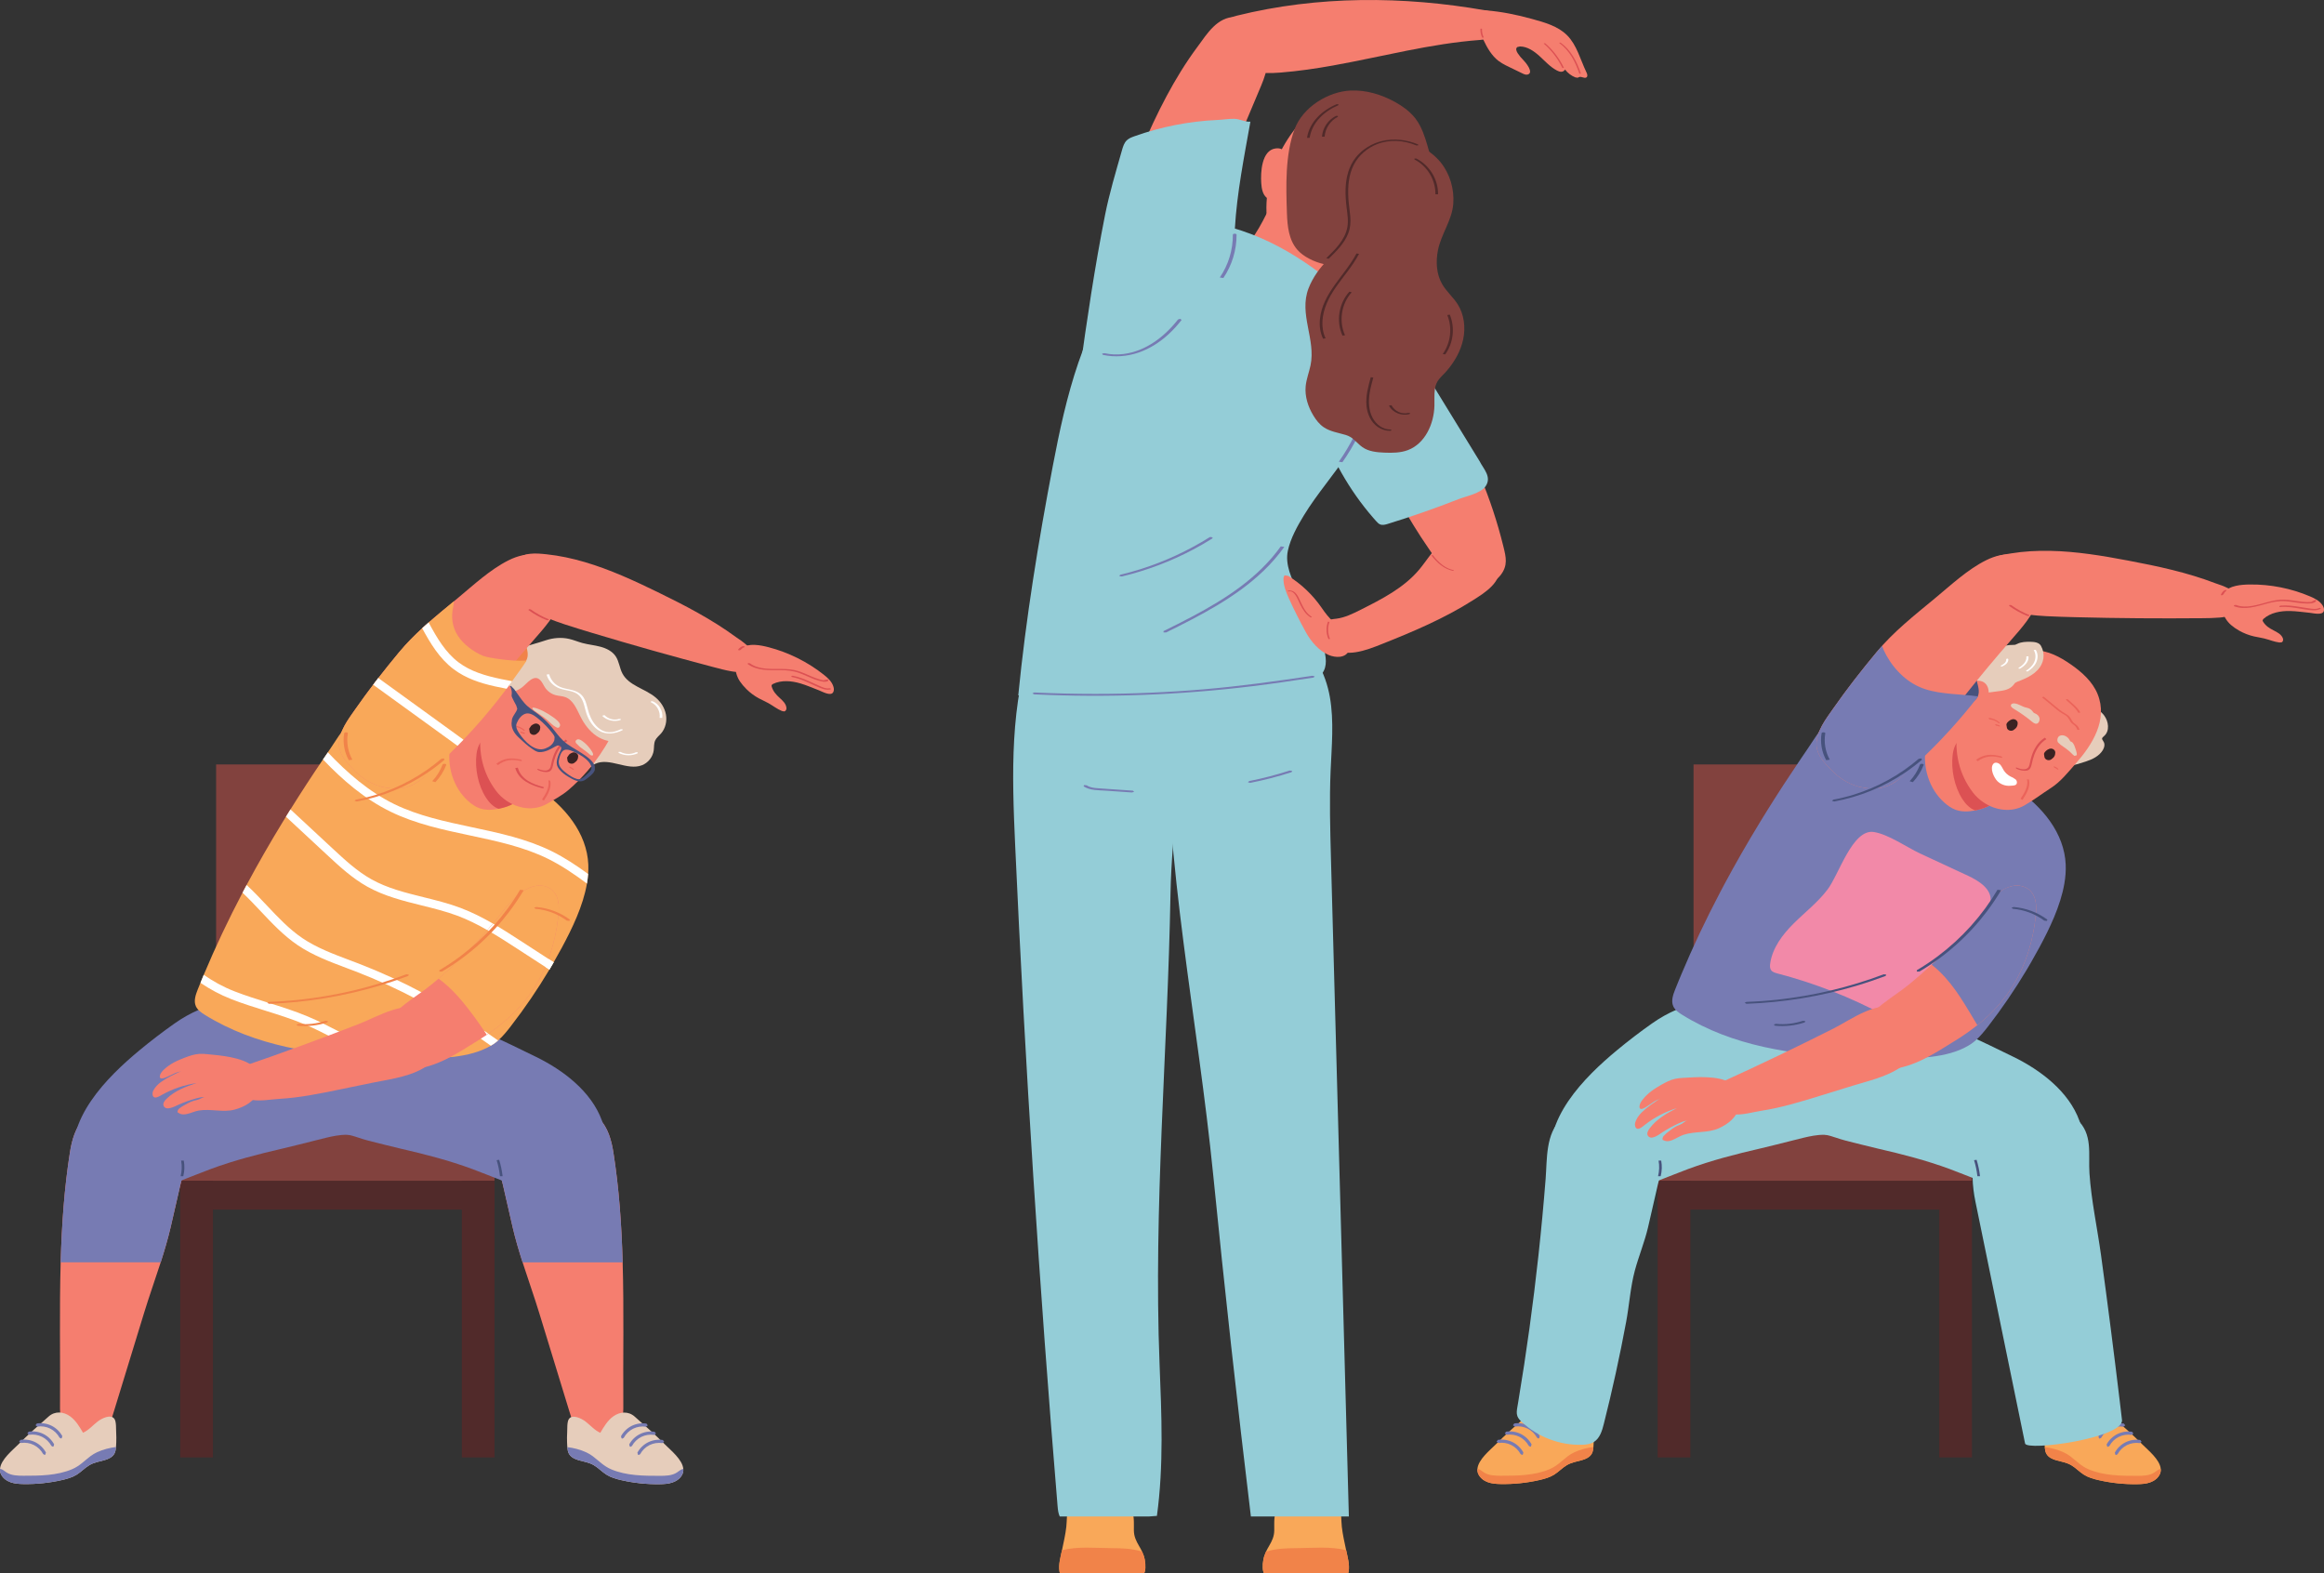 <?xml version="1.0" encoding="UTF-8" standalone="no"?>
<!-- Created with Inkscape (http://www.inkscape.org/) -->

<svg
   version="1.1"
   id="svg1"
   width="221.946"
   height="150.255"
   viewBox="0 0 221.946 150.255"
   xmlns="http://www.w3.org/2000/svg"
   xmlns:svg="http://www.w3.org/2000/svg">
  <rect x="0" y="0" width="221.946" height="150.255" fill="#333333" stroke="none"/>
  <defs
     id="defs1" />
  <g
     id="g1"
     transform="translate(-187.704,-186.488)">
    <g
       id="g2299">
      <path
         id="path1616"
         d="m 373.109,300.381 h -23.669 v -40.892 h 23.669 v 40.892"
         style="fill:#82423e;fill-opacity:1;fill-rule:nonzero;stroke:none;stroke-width:0.133" />
      <path
         id="path1617"
         d="m 376.029,301.997 h -30.015 v -8.263 h 30.015 v 8.263"
         style="fill:#512a2a;fill-opacity:1;fill-rule:nonzero;stroke:none;stroke-width:0.133" />
      <path
         id="path1618"
         d="m 376.029,299.243 h -30.015 v -5.508 h 30.015 v 5.508"
         style="fill:#82423e;fill-opacity:1;fill-rule:nonzero;stroke:none;stroke-width:0.133" />
      <path
         id="path1619"
         d="m 349.137,325.663 h -3.123 v -26.42 h 3.123 v 26.42"
         style="fill:#512a2a;fill-opacity:1;fill-rule:nonzero;stroke:none;stroke-width:0.133" />
      <path
         id="path1620"
         d="m 376.029,325.663 h -3.121 v -26.42 h 3.121 v 26.42"
         style="fill:#512a2a;fill-opacity:1;fill-rule:nonzero;stroke:none;stroke-width:0.133" />
      <path
         id="path1621"
         d="m 393.968,327.272 c -0.172,0.376 -0.535,0.641 -0.924,0.777 -0.391,0.139 -0.811,0.163 -1.224,0.169 -1.24,0.021 -2.484,-0.109 -3.693,-0.387 -0.487,-0.111 -0.973,-0.248 -1.397,-0.513 -0.431,-0.267 -0.776,-0.653 -1.213,-0.909 -0.437,-0.259 -0.951,-0.34 -1.433,-0.473 -0.376,-0.104 -0.763,-0.284 -0.949,-0.625 -0.105,-0.191 -0.135,-0.413 -0.153,-0.631 l -0.003,-0.039 c -0.011,-0.135 -0.019,-0.271 -0.023,-0.407 -0.011,-0.317 -0.008,-0.633 0.011,-0.948 0.017,-0.327 -0.024,-1 0.157,-1.277 0.332,-0.513 1.225,-0.053 1.571,0.208 0.484,0.364 0.883,0.855 1.437,1.097 0.336,-0.573 0.685,-1.165 1.223,-1.56 0.639,-0.467 1.449,-0.525 2.052,0.003 0.995,0.873 1.988,1.749 2.92,2.689 0.523,0.528 1.655,1.427 1.731,2.315 0.015,0.172 -0.011,0.343 -0.088,0.511"
         style="fill:#f9a859;fill-opacity:1;fill-rule:nonzero;stroke:none;stroke-width:0.133" />
      <path
         id="path1622"
         d="m 393.968,327.272 c -0.172,0.376 -0.535,0.641 -0.924,0.777 -0.391,0.139 -0.811,0.163 -1.224,0.169 -1.24,0.021 -2.484,-0.109 -3.693,-0.387 -0.487,-0.111 -0.973,-0.248 -1.397,-0.513 -0.431,-0.267 -0.776,-0.653 -1.213,-0.909 -0.437,-0.259 -0.951,-0.34 -1.433,-0.473 -0.376,-0.104 -0.763,-0.284 -0.949,-0.625 -0.105,-0.191 -0.135,-0.413 -0.153,-0.631 0.58,0.071 1.244,0.233 1.816,0.503 0.223,0.104 0.429,0.227 0.613,0.365 0.595,0.451 1.039,0.945 1.763,1.253 1.449,0.612 3.081,0.623 4.628,0.621 0.568,0 1.172,-0.009 1.648,-0.321 0.196,-0.128 0.38,-0.308 0.608,-0.34 0.015,0.172 -0.011,0.343 -0.088,0.511"
         style="fill:#f18349;fill-opacity:1;fill-rule:nonzero;stroke:none;stroke-width:0.133" />
      <path
         id="path1623"
         d="m 388.239,323.867 -0.072,-0.017 -0.061,-0.205 c 0.229,-0.425 0.593,-0.779 1.025,-0.993 0.432,-0.215 0.932,-0.291 1.411,-0.219 l 0.125,0.173 -0.172,0.127 c -0.416,-0.065 -0.853,0.003 -1.229,0.189 -0.376,0.188 -0.695,0.496 -0.895,0.867 l -0.132,0.079"
         style="fill:#777bb3;fill-opacity:1;fill-rule:nonzero;stroke:none;stroke-width:0.133" />
      <path
         id="path1624"
         d="m 389.021,324.649 -0.072,-0.017 -0.061,-0.205 c 0.229,-0.425 0.593,-0.777 1.025,-0.992 0.432,-0.215 0.933,-0.293 1.411,-0.219 l 0.125,0.172 -0.172,0.127 c -0.416,-0.065 -0.853,0.003 -1.229,0.189 -0.377,0.188 -0.695,0.495 -0.893,0.867 l -0.133,0.079"
         style="fill:#777bb3;fill-opacity:1;fill-rule:nonzero;stroke:none;stroke-width:0.133" />
      <path
         id="path1625"
         d="m 389.804,325.432 -0.072,-0.017 -0.061,-0.205 c 0.229,-0.425 0.593,-0.777 1.025,-0.992 0.432,-0.215 0.933,-0.293 1.411,-0.219 l 0.125,0.172 -0.172,0.127 c -0.416,-0.065 -0.853,0.003 -1.229,0.189 -0.377,0.188 -0.695,0.495 -0.893,0.867 l -0.133,0.079"
         style="fill:#777bb3;fill-opacity:1;fill-rule:nonzero;stroke:none;stroke-width:0.133" />
      <path
         id="path1626"
         d="m 390.145,320.3 c 0.072,0.595 0.143,1.189 0.213,1.785 0.197,1.72 -9.101,3.012 -9.257,2.247 -1.579,-7.693 -3.157,-15.385 -4.737,-23.079 -0.633,-3.085 -0.359,-6.373 2.831,-7.935 0.852,-0.416 1.681,-0.463 2.591,-0.624 0.892,-0.16 1.641,-0.363 2.569,-0.159 0.617,0.137 1.215,0.404 1.685,0.828 1.571,1.417 1.088,3.356 1.211,5.164 0.175,2.608 0.753,5.248 1.108,7.84 0.635,4.639 1.229,9.283 1.787,13.932"
         style="fill:#94cdd7;fill-opacity:1;fill-rule:nonzero;stroke:none;stroke-width:0.133" />
      <path
         id="path1627"
         d="m 359.803,291.372 c 0.011,0.356 0.027,0.711 0.049,1.065 0.037,0.619 0.105,1.269 0.459,1.779 0.464,0.671 1.027,0.488 1.679,0.617 0.641,0.128 1.343,0.421 1.997,0.583 1.011,0.247 2.027,0.52 3.052,0.756 2.325,0.532 4.643,1.129 6.881,1.957 1.809,0.668 3.572,1.488 5.449,1.925 1.485,0.347 3.083,0.444 4.56,0.009 1.097,-0.321 2.68,-0.94 2.979,-2.175 0.12,-0.493 0.064,-1.012 -10e-4,-1.516 -0.127,-0.969 -0.285,-1.944 -0.619,-2.864 -1.009,-2.795 -3.723,-4.841 -6.295,-6.095 -3.029,-1.48 -6.016,-2.96 -9.244,-3.98 -2.152,-0.68 -4.393,-1.201 -6.647,-1.08 -1.117,0.059 -2.321,0.332 -3.029,1.196 -0.433,0.531 -0.623,1.215 -0.768,1.883 -0.421,1.947 -0.56,3.947 -0.503,5.939"
         style="fill:#94cdd7;fill-opacity:1;fill-rule:nonzero;stroke:none;stroke-width:0.133" />
      <path
         id="path1628"
         d="m 328.891,327.261 c 0.172,0.376 0.535,0.64 0.925,0.777 0.391,0.137 0.811,0.161 1.224,0.168 1.24,0.021 2.484,-0.109 3.693,-0.385 0.487,-0.112 0.973,-0.249 1.397,-0.513 0.429,-0.268 0.776,-0.653 1.213,-0.909 0.437,-0.259 0.951,-0.341 1.433,-0.475 0.376,-0.103 0.763,-0.284 0.949,-0.624 0.105,-0.192 0.135,-0.415 0.153,-0.632 l 0.003,-0.037 c 0.011,-0.136 0.019,-0.271 0.023,-0.407 0.012,-0.316 0.008,-0.633 -0.011,-0.949 -0.019,-0.325 0.023,-0.999 -0.157,-1.277 -0.333,-0.513 -1.225,-0.052 -1.571,0.208 -0.484,0.365 -0.884,0.856 -1.437,1.1 -0.336,-0.576 -0.687,-1.167 -1.223,-1.56 -0.639,-0.469 -1.451,-0.527 -2.052,0.003 -0.995,0.872 -1.988,1.748 -2.92,2.688 -0.524,0.528 -1.656,1.427 -1.731,2.315 -0.015,0.171 0.011,0.343 0.087,0.511"
         style="fill:#f9a859;fill-opacity:1;fill-rule:nonzero;stroke:none;stroke-width:0.133" />
      <path
         id="path1629"
         d="m 328.891,327.261 c 0.172,0.376 0.535,0.64 0.925,0.777 0.391,0.137 0.811,0.161 1.224,0.168 1.24,0.021 2.484,-0.109 3.693,-0.385 0.487,-0.112 0.973,-0.249 1.397,-0.513 0.429,-0.268 0.776,-0.653 1.213,-0.909 0.437,-0.259 0.951,-0.341 1.433,-0.475 0.376,-0.103 0.763,-0.284 0.949,-0.624 0.105,-0.192 0.135,-0.415 0.153,-0.632 -0.58,0.073 -1.245,0.233 -1.817,0.503 -0.221,0.105 -0.429,0.227 -0.612,0.365 -0.595,0.452 -1.04,0.945 -1.763,1.253 -1.449,0.613 -3.081,0.625 -4.629,0.624 -0.567,-0.001 -1.172,-0.012 -1.647,-0.323 -0.196,-0.127 -0.38,-0.309 -0.608,-0.34 -0.015,0.171 0.011,0.343 0.087,0.511"
         style="fill:#f18349;fill-opacity:1;fill-rule:nonzero;stroke:none;stroke-width:0.133" />
      <path
         id="path1630"
         d="m 334.621,323.856 -0.133,-0.08 c -0.2,-0.369 -0.516,-0.677 -0.893,-0.864 -0.377,-0.188 -0.813,-0.256 -1.229,-0.192 l -0.172,-0.127 0.125,-0.172 c 0.477,-0.073 0.979,0.004 1.411,0.219 0.432,0.216 0.796,0.568 1.024,0.993 l -0.06,0.204 -0.072,0.019"
         style="fill:#777bb3;fill-opacity:1;fill-rule:nonzero;stroke:none;stroke-width:0.133" />
      <path
         id="path1631"
         d="m 333.839,324.639 -0.133,-0.08 c -0.2,-0.369 -0.516,-0.677 -0.893,-0.864 -0.377,-0.188 -0.813,-0.256 -1.229,-0.192 l -0.172,-0.125 0.125,-0.173 c 0.477,-0.073 0.977,0.004 1.409,0.219 0.433,0.216 0.797,0.568 1.027,0.993 l -0.061,0.204 -0.072,0.019"
         style="fill:#777bb3;fill-opacity:1;fill-rule:nonzero;stroke:none;stroke-width:0.133" />
      <path
         id="path1632"
         d="m 333.056,325.42 -0.133,-0.079 c -0.2,-0.369 -0.517,-0.677 -0.895,-0.865 -0.376,-0.187 -0.812,-0.255 -1.228,-0.189 l -0.173,-0.127 0.127,-0.173 c 0.477,-0.072 0.977,0.004 1.411,0.219 0.432,0.215 0.796,0.568 1.025,0.992 l -0.061,0.205 -0.072,0.017"
         style="fill:#777bb3;fill-opacity:1;fill-rule:nonzero;stroke:none;stroke-width:0.133" />
      <path
         id="path1633"
         d="m 332.712,320.279 c -0.033,0.193 -0.065,0.388 -0.099,0.583 -0.048,0.283 -0.096,0.581 0,0.852 0.083,0.229 0.257,0.412 0.436,0.577 1.525,1.423 3.62,2.219 5.705,2.167 0.405,-0.011 0.825,-0.056 1.168,-0.269 0.571,-0.356 0.784,-1.069 0.948,-1.721 0.815,-3.223 1.525,-6.472 2.133,-9.74 0.299,-1.608 0.408,-3.336 0.832,-4.912 0.373,-1.379 0.929,-2.72 1.26,-4.127 0.316,-1.348 0.623,-2.7 0.931,-4.056 0.197,-0.867 0.509,-1.659 0.453,-2.56 -0.107,-1.696 -1.328,-3.039 -2.815,-3.764 -0.853,-0.417 -1.681,-0.463 -2.591,-0.625 -0.893,-0.159 -1.643,-0.361 -2.571,-0.156 -0.616,0.136 -1.213,0.403 -1.684,0.828 -1.517,1.367 -1.359,3.86 -1.503,5.697 -0.192,2.435 -0.42,4.867 -0.684,7.296 -0.507,4.66 -1.148,9.307 -1.921,13.931"
         style="fill:#94cdd7;fill-opacity:1;fill-rule:nonzero;stroke:none;stroke-width:0.133" />
      <path
         id="path1634"
         d="m 362.613,291.371 c 0.035,0.209 0.084,0.411 0.153,0.601 0.269,0.748 0.497,1.511 0.684,2.283 0.061,0.253 0.072,0.599 -0.173,0.687 l -0.297,-0.004 c -1.463,-0.275 -2.713,0.125 -4.107,0.467 -1.011,0.248 -2.027,0.52 -3.053,0.756 -2.324,0.535 -4.641,1.129 -6.881,1.957 -1.808,0.669 -3.571,1.489 -5.448,1.927 -1.485,0.347 -3.083,0.443 -4.561,0.009 -1.096,-0.321 -2.679,-0.94 -2.979,-2.176 -1.071,-4.412 3.109,-8.557 6.164,-11.087 1.083,-0.899 2.201,-1.755 3.352,-2.565 3.115,-2.199 6.372,-2.557 10.109,-2.615 1.559,-0.024 3.137,-0.045 4.648,0.332 0.583,0.145 1.165,0.359 1.619,0.752 0.54,0.465 0.852,1.149 1.005,1.845 0.255,1.151 0.113,2.345 -0.04,3.512 -0.131,1.009 -0.367,2.253 -0.195,3.319"
         style="fill:#94cdd7;fill-opacity:1;fill-rule:nonzero;stroke:none;stroke-width:0.133" />
      <path
         id="path1635"
         d="m 376.473,297.243 -0.243,0.035 c 0.153,0.5 0.26,1.015 0.32,1.535 h 0.251 c -0.061,-0.532 -0.171,-1.057 -0.328,-1.569"
         style="fill:#47527d;fill-opacity:1;fill-rule:nonzero;stroke:none;stroke-width:0.133" />
      <path
         id="path1636"
         d="m 346.352,297.321 h -0.252 c 0.091,0.493 0.073,1 -0.049,1.487 h 0.252 c 0.123,-0.487 0.14,-0.993 0.049,-1.487"
         style="fill:#47527d;fill-opacity:1;fill-rule:nonzero;stroke:none;stroke-width:0.133" />
      <path
         id="path1637"
         d="m 384.968,269.945 c -0.023,0.305 -0.061,0.611 -0.113,0.917 -0.369,2.151 -1.432,4.328 -2.404,6.132 -0.251,0.467 -0.509,0.929 -0.775,1.388 -0.133,0.233 -0.269,0.467 -0.407,0.697 -1.12,1.877 -2.352,3.687 -3.691,5.417 -0.371,0.477 -0.753,0.955 -1.207,1.352 -0.147,0.128 -0.3,0.248 -0.464,0.356 l -0.231,0.144 c -2.032,1.204 -5.069,1.233 -7.317,1.211 -0.396,-0.004 -0.796,-0.009 -1.195,-0.016 -0.855,-0.016 -1.713,-0.039 -2.572,-0.075 -5.707,-0.245 -11.436,-1.085 -16.235,-4.071 -0.341,-0.212 -0.693,-0.456 -0.856,-0.823 -0.221,-0.505 -0.021,-1.085 0.183,-1.597 0.084,-0.213 0.171,-0.425 0.257,-0.637 0.104,-0.256 0.208,-0.509 0.315,-0.763 1.116,-2.668 2.359,-5.281 3.704,-7.843 0.129,-0.248 0.26,-0.492 0.391,-0.739 1.083,-2.024 2.228,-4.015 3.424,-5.976 0.111,-0.181 0.221,-0.361 0.332,-0.541 0.143,-0.233 0.287,-0.465 0.432,-0.697 1.005,-1.609 2.043,-3.199 3.105,-4.769 0.153,-0.228 0.308,-0.456 0.465,-0.683 0.085,-0.127 0.172,-0.253 0.259,-0.381 0.303,-0.44 0.651,-1.007 1.047,-1.551 0.588,-0.811 1.284,-1.571 2.105,-1.789 1.491,-0.397 3.011,0.405 4.291,1.079 1.476,0.775 3.011,1.469 4.552,2.156 0.281,0.125 0.565,0.251 0.847,0.377 2.199,0.979 4.389,1.973 6.42,3.199 0.2,0.123 0.399,0.248 0.595,0.381 2.52,1.693 4.637,4.253 4.757,7.256 0.013,0.295 0.007,0.589 -0.015,0.888"
         style="fill:#777bb3;fill-opacity:1;fill-rule:nonzero;stroke:none;stroke-width:0.133" />
      <path
         id="path1638"
         d="m 383.852,259.112 c 0.729,0.924 2.112,0.397 3.049,0.097 0.635,-0.204 1.28,-0.519 1.625,-1.089 0.149,-0.249 0.228,-0.584 0.061,-0.823 l -0.135,-0.233 c -0.009,-0.127 0.112,-0.216 0.208,-0.3 0.539,-0.472 0.425,-1.381 -0.007,-1.953 -0.644,-0.849 -1.627,-0.988 -2.537,-0.464 -1.012,0.583 -1.833,1.492 -2.308,2.559 -0.283,0.636 -0.437,1.405 -0.091,2.009 l 0.133,0.197"
         style="fill:#e6cdbb;fill-opacity:1;fill-rule:nonzero;stroke:none;stroke-width:0.133" />
      <path
         id="path1639"
         d="m 379.193,260.737 v 0.023 c 0.011,0.232 10e-4,0.464 -0.032,0.696 -0.105,0.717 -0.588,1.407 -1.188,1.805 l -0.18,0.111 c -0.408,0.233 -0.864,0.379 -1.324,0.48 l -0.133,0.028 c -0.625,0.124 -1.283,0.155 -1.879,-0.067 -0.395,-0.145 -0.743,-0.395 -1.057,-0.673 -1.505,-1.331 -2.12,-3.473 -1.763,-5.431 0.043,-0.235 0.1,-0.469 0.217,-0.677 0.1,-0.179 0.241,-0.331 0.383,-0.48 0.416,-0.447 0.835,-0.895 1.252,-1.34 0.351,-0.377 0.647,-0.669 1.177,-0.759 0.14,-0.023 0.288,-0.037 0.423,0.009 l 0.297,0.195 c 0.239,0.204 0.484,0.483 0.759,0.636 0.227,0.127 0.421,0.192 0.627,0.379 0.904,0.828 1.477,1.939 1.925,3.081 0.248,0.636 0.457,1.308 0.496,1.984"
         style="fill:#f57e6f;fill-opacity:1;fill-rule:nonzero;stroke:none;stroke-width:0.133" />
      <path
         id="path1640"
         d="m 379.193,260.737 v 0.023 c 0.011,0.232 10e-4,0.464 -0.032,0.696 -0.105,0.717 -0.588,1.407 -1.188,1.805 l -0.18,0.111 c -0.408,0.233 -0.864,0.379 -1.324,0.48 l -0.133,0.028 -0.003,-0.001 c -0.521,-0.195 -0.924,-0.624 -1.224,-1.093 -0.773,-1.208 -1.089,-2.833 -0.919,-4.24 0.101,-0.849 0.529,-1.741 1.532,-1.68 0.355,0.023 0.668,0.205 0.924,0.441 0.271,0.249 0.647,0.267 0.967,0.46 0.48,0.289 0.773,0.805 1.001,1.317 0.24,0.533 0.464,1.087 0.579,1.653"
         style="fill:#dc5153;fill-opacity:1;fill-rule:nonzero;stroke:none;stroke-width:0.133" />
      <path
         id="path1641"
         d="m 377.127,263.107 c -0.391,-0.263 -0.74,-0.589 -1.021,-0.961 -1.312,-1.736 -1.755,-3.775 -1.484,-5.897 0.129,-1.008 0.396,-2.008 0.859,-2.916 0.324,-0.636 0.785,-1.189 1.245,-1.733 0.532,-0.628 1.071,-1.255 1.7,-1.784 0.912,-0.767 2.397,-1.223 3.591,-1.223 1.263,10e-4 2.437,0.631 3.472,1.355 1.052,0.736 2.059,1.633 2.541,2.823 1.001,2.472 -0.512,4.843 -2.097,6.641 -0.707,0.803 -1.441,1.733 -2.343,2.311 -0.856,0.547 -1.647,1.163 -2.537,1.672 -1.255,0.719 -2.775,0.488 -3.925,-0.287"
         style="fill:#f57e6f;fill-opacity:1;fill-rule:nonzero;stroke:none;stroke-width:0.133" />
      <path
         id="path1642"
         d="m 381.715,250.953 c 0.212,-0.137 0.409,-0.293 0.584,-0.479 0.607,-0.643 0.755,-1.533 0.323,-2.309 -0.183,-0.331 -0.628,-0.384 -1.005,-0.389 -0.425,-0.007 -0.868,0.003 -1.249,0.193 l -0.213,0.092 -0.193,0.012 c -2.069,-0.027 -3.36,1.656 -3.867,3.493 -0.099,0.356 -0.125,0.824 0.195,1.009 0.129,0.075 0.285,0.08 0.435,0.083 0.689,0.015 1.415,-0.105 2.101,-0.199 0.452,-0.063 0.921,-0.224 1.191,-0.589 l 0.14,-0.175 0.228,-0.117 c 0.459,-0.171 0.923,-0.361 1.332,-0.625"
         style="fill:#e6cdbb;fill-opacity:1;fill-rule:nonzero;stroke:none;stroke-width:0.133" />
      <path
         id="path1643"
         d="m 377.537,252.115 c -0.081,-0.208 -0.219,-0.388 -0.415,-0.496 -0.165,-0.092 -0.359,-0.125 -0.548,-0.132 -1.911,-0.068 -2.315,2.099 -1.952,3.569 0.1,0.4 0.319,0.836 0.723,0.921 0.893,0.191 1.465,-1.447 1.8,-2.032 0.216,-0.376 0.429,-0.771 0.473,-1.203 0.023,-0.209 -0.004,-0.431 -0.081,-0.628"
         style="fill:#f57e6f;fill-opacity:1;fill-rule:nonzero;stroke:none;stroke-width:0.133" />
      <path
         id="path1644"
         d="m 381.459,254.132 -0.221,-0.068 c -0.407,-0.071 -0.715,-0.359 -1.145,-0.404 -0.137,-0.016 -0.349,0.028 -0.347,0.208 0.003,0.171 0.284,0.311 0.408,0.387 0.531,0.324 1.04,0.685 1.521,1.079 0.144,0.116 0.36,0.316 0.557,0.257 0.199,-0.06 0.291,-0.336 0.252,-0.517 -0.047,-0.217 -0.232,-0.385 -0.44,-0.463 l -0.109,-0.051 -0.092,-0.111 c -0.095,-0.137 -0.231,-0.248 -0.384,-0.317"
         style="fill:#e6cdbb;fill-opacity:1;fill-rule:nonzero;stroke:none;stroke-width:0.133" />
      <path
         id="path1645"
         d="m 385.841,257.777 c 0.085,0.223 0.173,0.475 0.203,0.712 l -0.008,0.121 -0.224,0.064 -0.195,-0.167 c -0.319,-0.359 -0.731,-0.617 -1.121,-0.896 l -0.243,-0.223 c -0.132,-0.191 -0.063,-0.519 0.147,-0.629 0.332,-0.175 0.801,0.075 0.959,0.413 l 0.068,0.109 0.1,0.045 c 0.12,0.051 0.195,0.176 0.251,0.297 l 0.064,0.152"
         style="fill:#e6cdbb;fill-opacity:1;fill-rule:nonzero;stroke:none;stroke-width:0.133" />
      <path
         id="path1646"
         d="m 383.104,258.187 c 0.177,-0.149 0.431,-0.297 0.679,-0.159 0.12,0.067 0.201,0.181 0.207,0.315 l -0.013,0.103 -0.008,0.079 c -0.031,0.165 -0.132,0.311 -0.272,0.403 -0.095,0.095 -0.213,0.16 -0.367,0.153 -0.143,-0.008 -0.297,-0.092 -0.357,-0.228 l -0.027,-0.103 -0.039,-0.269 c 0.025,-0.121 0.105,-0.216 0.197,-0.293"
         style="fill:#3a2323;fill-opacity:1;fill-rule:nonzero;stroke:none;stroke-width:0.133" />
      <path
         id="path1647"
         d="m 379.512,255.379 c 0.179,-0.149 0.432,-0.296 0.68,-0.159 0.12,0.067 0.201,0.181 0.207,0.315 l -0.012,0.104 -0.009,0.077 c -0.031,0.165 -0.132,0.311 -0.272,0.403 -0.095,0.095 -0.213,0.16 -0.367,0.153 -0.143,-0.008 -0.297,-0.092 -0.357,-0.228 l -0.025,-0.101 -0.04,-0.271 c 0.025,-0.121 0.104,-0.216 0.196,-0.293"
         style="fill:#3a2323;fill-opacity:1;fill-rule:nonzero;stroke:none;stroke-width:0.133" />
      <path
         id="path1648"
         d="m 380.271,259.78 c 0.301,0.125 0.809,0.285 1.083,0.047 0.156,-0.136 0.18,-0.365 0.223,-0.559 0.039,-0.184 0.085,-0.368 0.141,-0.548 0.224,-0.717 0.617,-1.389 1.272,-1.788 l 0.145,0.145 c -0.551,0.335 -0.923,0.884 -1.147,1.477 -0.113,0.3 -0.191,0.611 -0.257,0.925 -0.057,0.272 -0.153,0.528 -0.453,0.593 -0.316,0.068 -0.68,-0.035 -0.975,-0.157 l -0.105,-0.103 0.073,-0.033"
         style="fill:#dc5153;fill-opacity:1;fill-rule:nonzero;stroke:none;stroke-width:0.133" />
      <path
         id="path1649"
         d="m 376.421,259.044 c 0.32,-0.239 0.691,-0.396 1.088,-0.455 0.441,-0.065 0.877,0.023 1.308,0.121 l 0.116,0.095 -0.048,0.057 c -0.411,-0.092 -0.82,-0.176 -1.243,-0.12 -0.38,0.052 -0.749,0.204 -1.059,0.435 l -0.163,-0.133"
         style="fill:#eb645a;fill-opacity:1;fill-rule:nonzero;stroke:none;stroke-width:0.133" />
      <path
         id="path1650"
         d="m 381.476,260.935 c 0.149,0.716 -0.243,1.357 -0.617,1.933 l -0.187,-0.099 c 0.359,-0.551 0.761,-1.185 0.619,-1.873 l 0.185,0.039"
         style="fill:#eb645a;fill-opacity:1;fill-rule:nonzero;stroke:none;stroke-width:0.133" />
      <path
         id="path1651"
         d="m 377.655,255.039 c 0.363,0.036 0.712,0.188 0.991,0.424 l 0.051,0.107 -0.116,-0.02 c -0.243,-0.207 -0.537,-0.328 -0.853,-0.36 l -0.119,-0.091 0.047,-0.06"
         style="fill:#eb645a;fill-opacity:1;fill-rule:nonzero;stroke:none;stroke-width:0.133" />
      <path
         id="path1652"
         d="m 378.256,255.655 10e-4,0.049 0.049,0.057 0.069,0.032 0.073,0.012 0.035,0.007 0.016,0.004 0.005,0.003 0.06,0.019 0.035,0.015 0.016,0.007 v 0 l 0.099,-0.009 -0.02,-0.055 -0.06,-0.053 -0.331,-0.099 -0.048,0.012"
         style="fill:#eb645a;fill-opacity:1;fill-rule:nonzero;stroke:none;stroke-width:0.133" />
      <path
         id="path1653"
         d="m 383.856,259.677 0.059,0.004 c 0.124,0.049 0.236,0.121 0.336,0.211 l 0.036,0.057 -0.017,0.04 -0.119,-0.043 -0.004,-0.003 -0.016,-0.013 -0.028,-0.023 -0.032,-0.023 -0.012,-0.008 -0.063,-0.035 -0.015,-0.008 -0.039,-0.016 -0.068,-0.044 -0.036,-0.057 0.017,-0.04"
         style="fill:#eb645a;fill-opacity:1;fill-rule:nonzero;stroke:none;stroke-width:0.133" />
      <path
         id="path1654"
         d="m 386.044,255.747 c -0.135,-0.133 -0.308,-0.2 -0.411,-0.367 -0.093,-0.151 -0.165,-0.305 -0.283,-0.44 -0.123,-0.143 -0.273,-0.243 -0.436,-0.332 -0.377,-0.208 -0.693,-0.487 -1.024,-0.759 -0.335,-0.276 -0.669,-0.551 -1.003,-0.827 l -0.179,0.053 c 0.328,0.269 0.656,0.54 0.984,0.811 0.307,0.253 0.605,0.533 0.955,0.728 0.172,0.097 0.344,0.185 0.483,0.329 0.131,0.14 0.205,0.304 0.304,0.464 0.096,0.155 0.236,0.227 0.372,0.339 0.144,0.116 0.241,0.272 0.297,0.447 l 0.199,-0.027 c -0.052,-0.16 -0.137,-0.304 -0.259,-0.42"
         style="fill:#eb645a;fill-opacity:1;fill-rule:nonzero;stroke:none;stroke-width:0.133" />
      <path
         id="path1655"
         d="m 386.385,254.532 c -0.132,-0.249 -0.321,-0.46 -0.523,-0.653 -0.221,-0.211 -0.453,-0.409 -0.68,-0.613 l -0.141,-0.019 -0.036,0.072 c 0.221,0.197 0.448,0.393 0.664,0.599 0.201,0.191 0.387,0.396 0.517,0.643 l 0.199,-0.028"
         style="fill:#eb645a;fill-opacity:1;fill-rule:nonzero;stroke:none;stroke-width:0.133" />
      <path
         id="path1656"
         d="m 379.936,260.745 -0.201,-0.093 c -0.28,-0.139 -0.52,-0.357 -0.684,-0.624 -0.111,-0.18 -0.189,-0.383 -0.336,-0.535 -0.157,-0.161 -0.475,-0.264 -0.644,-0.064 -0.365,0.435 0.067,1.345 0.401,1.668 0.312,0.3 0.756,0.459 1.188,0.429 0.14,-0.009 0.407,-0.011 0.529,-0.077 0.187,-0.104 0.161,-0.373 0.035,-0.512 l -0.288,-0.192"
         style="fill:#ffffff;fill-opacity:1;fill-rule:nonzero;stroke:none;stroke-width:0.133" />
      <path
         id="path1657"
         d="m 401.564,246.72 c 0.436,0.244 0.907,0.428 1.395,0.54 0.325,0.075 0.659,0.119 0.984,0.199 0.484,0.121 0.952,0.324 1.448,0.384 l 0.216,-0.017 c 0.131,-0.06 0.169,-0.239 0.12,-0.373 -0.14,-0.383 -0.517,-0.572 -0.857,-0.748 -0.433,-0.223 -0.779,-0.432 -1.044,-0.857 l -0.045,-0.125 0.088,-0.135 c 0.677,-0.599 1.636,-0.771 2.54,-0.751 0.621,0.013 1.239,0.108 1.859,0.167 0.327,0.032 1.231,0.271 1.364,-0.163 0.052,-0.168 -0.005,-0.353 -0.095,-0.505 -0.257,-0.445 -0.745,-0.695 -1.219,-0.895 -1.809,-0.769 -3.78,-1.159 -5.744,-1.137 -0.781,0.008 -1.981,0.085 -2.507,0.772 -0.484,0.632 -0.317,1.423 -0.016,2.092 0.257,0.575 0.557,0.919 1.089,1.288 0.137,0.095 0.279,0.184 0.424,0.265"
         style="fill:#f57e6f;fill-opacity:1;fill-rule:nonzero;stroke:none;stroke-width:0.133" />
      <path
         id="path1658"
         d="m 400.912,242.984 c -0.119,-0.131 -0.26,-0.241 -0.419,-0.32 -0.403,-0.197 -0.815,-0.353 -1.232,-0.484 -2.669,-1.024 -5.489,-1.625 -8.303,-2.157 -2.469,-0.468 -4.964,-0.884 -7.483,-0.932 -1.244,-0.024 -2.491,0.044 -3.72,0.244 -0.947,0.156 -2.219,0.363 -2.651,1.365 -0.747,1.733 1.231,3.495 2.667,4.051 1.071,0.413 2.233,0.517 3.381,0.579 0.923,0.049 1.847,0.073 2.772,0.097 4.032,0.105 8.045,0.131 12.075,0.096 0.561,-0.005 1.123,-0.011 1.683,-0.06 0.409,-0.036 0.836,-0.103 1.167,-0.348 0.631,-0.465 0.545,-1.597 0.063,-2.131"
         style="fill:#f57e6f;fill-opacity:1;fill-rule:nonzero;stroke:none;stroke-width:0.133" />
      <path
         id="path1659"
         d="m 376.677,252.392 c -0.011,-0.135 -0.039,-0.269 -0.067,-0.403 -0.065,-0.299 -0.143,-0.597 -0.261,-0.879 -0.085,-0.205 -0.193,-0.4 -0.301,-0.593 -0.484,-0.864 -1.013,-1.741 -1.82,-2.317 -0.4,-0.287 -0.855,-0.487 -1.316,-0.653 -0.68,-0.245 -1.412,-0.421 -2.123,-0.296 -0.223,0.04 -0.445,0.112 -0.621,0.252 -0.144,0.115 -0.252,0.271 -0.339,0.435 -0.168,0.319 -0.264,0.679 -0.257,1.039 0.012,0.769 0.448,1.468 0.841,2.099 0.539,0.861 1.269,1.615 2.159,2.105 0.76,0.419 1.639,0.639 2.507,0.576 0.732,-0.053 1.553,-0.289 1.601,-1.177 l -0.003,-0.187"
         style="fill:#47527d;fill-opacity:1;fill-rule:nonzero;stroke:none;stroke-width:0.133" />
      <path
         id="path1660"
         d="m 381.296,239.883 c 1.225,0.788 1.541,2.445 1.031,3.953 -0.483,1.423 -1.516,2.579 -2.505,3.709 -3.072,3.507 -5.972,7.165 -8.683,10.957 -0.961,1.344 -2.04,2.805 -3.648,3.189 -0.579,0.137 -1.188,0.12 -1.776,0.025 -1.288,-0.208 -2.297,-0.844 -3.181,-1.771 -0.623,-0.653 -1.293,-1.323 -1.352,-2.272 -0.079,-1.281 0.917,-2.549 1.616,-3.547 1.303,-1.861 2.671,-3.612 4.119,-5.356 1.641,-1.979 3.613,-3.517 5.591,-5.157 1.516,-1.257 3.099,-2.741 4.872,-3.625 0.833,-0.415 1.775,-0.661 2.697,-0.539 0.476,0.064 0.883,0.216 1.22,0.432"
         style="fill:#f57e6f;fill-opacity:1;fill-rule:nonzero;stroke:none;stroke-width:0.133" />
      <path
         id="path1661"
         d="m 374.081,252.751 c -0.855,-0.081 -1.72,-0.189 -2.537,-0.459 -0.78,-0.257 -1.483,-0.675 -2.095,-1.219 -0.636,-0.565 -1.177,-1.248 -1.589,-1.992 -0.163,-0.293 -0.304,-0.599 -0.421,-0.913 -0.177,0.196 -0.353,0.397 -0.524,0.604 -0.677,0.816 -1.337,1.635 -1.983,2.465 -0.164,0.212 -0.328,0.425 -0.491,0.639 -0.56,0.736 -1.108,1.485 -1.644,2.252 -0.464,0.663 -1.059,1.445 -1.381,2.271 -0.165,0.417 -0.26,0.847 -0.235,1.276 0.059,0.949 0.729,1.619 1.352,2.272 0.884,0.927 1.892,1.564 3.181,1.771 0.589,0.095 1.196,0.112 1.776,-0.025 1.291,-0.308 2.292,-1.395 3.235,-2.265 0.557,-0.515 1.104,-1.043 1.639,-1.583 l 0.133,-0.135 c 0.191,-0.193 0.379,-0.388 0.567,-0.584 0.316,-0.331 0.628,-0.667 0.936,-1.005 0.913,-1.009 1.789,-2.053 2.623,-3.129 -0.843,-0.124 -1.696,-0.161 -2.541,-0.24"
         style="fill:#777bb3;fill-opacity:1;fill-rule:nonzero;stroke:none;stroke-width:0.133" />
      <path
         id="path1662"
         d="m 408.851,243.765 -0.224,0.096 -0.205,0.109 c -0.129,0.012 -0.261,0.015 -0.393,0.011 -0.245,-0.005 -0.491,-0.032 -0.735,-0.064 -0.476,-0.064 -0.951,-0.151 -1.432,-0.167 -1.056,-0.036 -2.012,0.415 -3.033,0.593 -0.531,0.095 -1.083,0.108 -1.593,-0.089 l -0.172,0.023 -0.021,0.097 c 1.04,0.401 2.136,0.032 3.153,-0.249 0.589,-0.161 1.173,-0.268 1.787,-0.223 0.543,0.04 1.075,0.153 1.615,0.2 0.292,0.025 0.587,0.031 0.877,-0.003 0.116,-0.015 0.557,-0.145 0.377,-0.335"
         style="fill:#dc5153;fill-opacity:1;fill-rule:nonzero;stroke:none;stroke-width:0.133" />
      <path
         id="path1663"
         d="m 409.18,244.551 c -0.297,0.144 -0.657,0.075 -0.972,0.032 -0.301,-0.041 -0.603,-0.093 -0.903,-0.143 -0.595,-0.096 -1.195,-0.172 -1.797,-0.12 -0.12,0.009 -0.201,0.151 -0.032,0.136 0.653,-0.055 1.303,0.056 1.945,0.161 0.309,0.052 0.619,0.103 0.931,0.135 0.313,0.033 0.633,0.041 0.924,-0.1 0.152,-0.073 0.013,-0.155 -0.096,-0.101"
         style="fill:#dc5153;fill-opacity:1;fill-rule:nonzero;stroke:none;stroke-width:0.133" />
      <path
         id="path1664"
         d="m 400.32,242.831 -0.172,0.023 c -0.156,0.107 -0.276,0.253 -0.343,0.431 l 0.025,0.044 0.08,0.008 0.137,-0.084 0.013,-0.032 0.109,-0.176 0.008,-0.008 0.016,-0.017 0.037,-0.037 0.04,-0.035 0.008,-0.005 0.02,-0.015 0.045,-0.052 -0.025,-0.044"
         style="fill:#dc5153;fill-opacity:1;fill-rule:nonzero;stroke:none;stroke-width:0.133" />
      <path
         id="path1665"
         d="m 381.504,245.221 c -0.608,-0.244 -1.185,-0.559 -1.717,-0.944 l -0.172,-0.024 -0.045,0.088 c 0.544,0.395 1.133,0.721 1.757,0.971 h 0.177 v -0.091"
         style="fill:#dc5153;fill-opacity:1;fill-rule:nonzero;stroke:none;stroke-width:0.133" />
      <path
         id="path1666"
         d="m 362.193,271.489 c -0.915,1.195 -2.123,2.124 -3.189,3.185 -1.067,1.06 -2.031,2.333 -2.244,3.823 -0.031,0.216 -0.039,0.455 0.085,0.633 0.132,0.187 0.373,0.256 0.596,0.315 3.555,0.925 6.997,2.276 10.235,4.012 0.443,0.237 0.903,0.488 1.405,0.509 1.057,0.045 1.863,-0.901 2.48,-1.763 2.008,-2.793 3.931,-5.652 5.764,-8.565 0.209,-0.333 0.424,-0.68 0.475,-1.071 0.152,-1.156 -1.089,-1.957 -2.148,-2.449 -1.517,-0.704 -3.036,-1.409 -4.553,-2.115 -1.308,-0.608 -3.019,-1.832 -4.432,-2.061 -2.069,-0.336 -3.359,4.151 -4.473,5.547"
         style="fill:#f289a8;fill-opacity:1;fill-rule:nonzero;stroke:none;stroke-width:0.133" />
      <path
         id="path1667"
         d="m 366.849,289.504 c 1.5,-0.503 3.039,-1.221 3.551,-2.464 0.327,-0.789 0.3,-1.701 0.024,-2.512 -0.224,-0.66 -0.632,-1.285 -1.245,-1.613 -2.037,-1.091 -4.645,0.923 -6.395,1.803 -3.527,1.773 -7.04,3.465 -10.635,5.095 l -0.229,0.153 c -0.089,0.119 -0.076,0.283 -0.056,0.429 0.145,1.117 0.055,2.419 1.436,2.516 0.895,0.061 1.775,-0.221 2.648,-0.356 1.885,-0.291 3.715,-0.852 5.533,-1.412 1.057,-0.327 2.116,-0.653 3.173,-0.979 0.615,-0.191 1.4,-0.395 2.195,-0.66"
         style="fill:#f57e6f;fill-opacity:1;fill-rule:nonzero;stroke:none;stroke-width:0.133" />
      <path
         id="path1668"
         d="m 382.116,273.973 -0.029,0.263 c -0.019,0.161 -0.041,0.321 -0.064,0.483 -0.025,0.165 -0.053,0.331 -0.081,0.495 l -0.047,0.247 -0.032,0.167 -0.032,0.153 -0.075,0.333 -0.033,0.143 -0.083,0.328 -0.061,0.225 -0.072,0.252 v 0.003 l -0.048,0.156 -0.056,0.181 -0.071,0.22 c -0.051,0.145 -0.101,0.293 -0.155,0.437 l -0.077,0.203 -0.063,0.161 -0.019,0.048 -0.06,0.148 -0.087,0.203 -0.075,0.169 -0.156,0.339 -0.165,0.333 -0.085,0.165 c -0.083,0.16 -0.171,0.316 -0.26,0.473 l -0.201,0.336 -0.183,0.288 c -0.107,0.164 -0.217,0.325 -0.332,0.487 l -0.125,0.169 -0.077,0.104 -0.1,0.129 -0.02,0.027 -0.132,0.165 -0.195,0.236 -0.16,0.184 -0.172,0.195 c -0.169,0.185 -0.344,0.368 -0.523,0.547 l -0.1,0.099 -0.201,0.195 -0.149,0.139 -0.32,0.288 -0.276,0.236 -0.319,0.261 c -0.671,0.536 -1.379,1.028 -2.109,1.477 -2.021,1.245 -3.925,2.563 -6.377,2.751 -0.853,0.065 -1.757,-0.024 -2.471,-0.496 -1.504,-0.995 -0.831,-2.52 -0.048,-3.737 0.521,-0.811 1.219,-1.451 1.973,-2.032 0.827,-0.64 1.723,-1.212 2.528,-1.868 0.735,-0.599 1.448,-1.223 2.141,-1.871 l 0.04,-0.036 c 1.025,-0.956 2.1,-1.835 3.076,-2.848 0.993,-1.033 1.899,-2.152 2.701,-3.341 0.228,-0.336 0.539,-0.64 0.897,-0.873 l 0.005,-0.004 c 0.34,-0.205 0.699,-0.36 1.061,-0.423 l 0.101,-0.015 h 0.001 c 0.341,-0.044 0.687,-0.008 1.027,0.139 l 0.06,0.028 0.115,0.059 c 0.436,0.239 0.712,0.708 0.824,1.193 0.111,0.485 0.077,0.991 0.024,1.485"
         style="fill:#f57e6f;fill-opacity:1;fill-rule:nonzero;stroke:none;stroke-width:0.133" />
      <path
         id="path1669"
         d="m 382.116,273.973 -0.029,0.263 c -0.019,0.161 -0.041,0.321 -0.064,0.483 -0.025,0.165 -0.053,0.331 -0.081,0.495 l -0.047,0.247 -0.032,0.167 -0.032,0.153 -0.075,0.333 -0.033,0.143 -0.083,0.328 -0.061,0.225 -0.072,0.252 v 0.003 l -0.048,0.156 -0.056,0.181 -0.071,0.22 c -0.051,0.145 -0.101,0.293 -0.155,0.437 l -0.077,0.203 -0.063,0.161 -0.019,0.048 -0.06,0.148 -0.087,0.203 -0.075,0.169 -0.156,0.339 -0.165,0.333 -0.085,0.165 c -0.084,0.16 -0.171,0.316 -0.26,0.473 l -0.201,0.336 -0.183,0.288 c -0.107,0.164 -0.217,0.325 -0.332,0.487 l -0.125,0.169 -0.077,0.104 -0.1,0.129 -0.02,0.027 -0.132,0.165 -0.195,0.236 -0.16,0.184 -0.172,0.195 c -0.169,0.185 -0.344,0.368 -0.523,0.547 l -0.1,0.099 -0.201,0.195 -0.149,0.139 -0.32,0.288 -0.276,0.236 -0.319,0.261 c -1.084,-1.792 -2.092,-3.655 -3.611,-5.12 -0.239,-0.232 -0.491,-0.451 -0.752,-0.656 l 0.04,-0.036 c 1.025,-0.956 2.1,-1.835 3.076,-2.848 0.993,-1.033 1.899,-2.152 2.701,-3.341 0.228,-0.336 0.539,-0.64 0.897,-0.873 l 0.005,-0.004 c 0.325,-0.211 0.689,-0.363 1.061,-0.423 l 0.101,-0.015 h 0.001 c 0.345,-0.041 0.695,-0.003 1.027,0.139 l 0.06,0.028 0.115,0.059 c 0.436,0.239 0.712,0.708 0.824,1.193 0.111,0.485 0.077,0.991 0.024,1.485"
         style="fill:#777bb3;fill-opacity:1;fill-rule:nonzero;stroke:none;stroke-width:0.133" />
      <path
         id="path1670"
         d="m 348.427,289.42 c -0.248,0.016 -0.496,0.035 -0.737,0.088 -0.485,0.105 -0.929,0.343 -1.359,0.589 -0.137,0.08 -0.275,0.16 -0.411,0.245 -0.353,0.221 -0.697,0.467 -0.992,0.764 -0.245,0.248 -0.651,0.684 -0.652,1.059 -0.003,0.493 0.629,0.033 0.811,-0.081 0.2,-0.128 0.389,-0.272 0.588,-0.4 0.181,-0.117 0.401,-0.183 0.576,-0.3 -0.599,0.4 -1.257,0.833 -1.768,1.34 -0.276,0.275 -0.509,0.601 -0.619,0.973 -0.051,0.169 -0.021,0.496 0.179,0.572 0.227,0.087 0.572,-0.229 0.731,-0.352 0.916,-0.719 1.964,-1.267 3.075,-1.609 -0.973,0.488 -1.933,1.044 -2.597,1.928 -0.132,0.175 -0.315,0.469 -0.181,0.693 0.307,0.512 1.095,-0.117 1.393,-0.311 0.489,-0.316 1,-0.597 1.528,-0.843 0.267,-0.123 0.541,-0.237 0.833,-0.275 -0.152,0.025 -0.368,0.223 -0.5,0.303 -0.149,0.088 -0.293,0.128 -0.447,0.199 -0.369,0.165 -0.724,0.468 -1.04,0.717 l -0.269,0.265 c -0.071,0.104 -0.112,0.237 -0.081,0.36 l 0.251,0.096 c 0.224,0.064 0.464,0.003 0.68,-0.083 0.368,-0.148 0.685,-0.375 1.067,-0.501 1.081,-0.359 2.34,-0.155 3.363,-0.62 0.912,-0.417 1.731,-1.045 1.965,-2.081 0.196,-0.857 -0.149,-1.848 -0.909,-2.291 -1.159,-0.675 -3.187,-0.524 -4.476,-0.445"
         style="fill:#f57e6f;fill-opacity:1;fill-rule:nonzero;stroke:none;stroke-width:0.133" />
      <path
         id="path1671"
         d="m 378.472,271.452 c -0.729,1.229 -1.577,2.385 -2.533,3.448 -0.956,1.065 -2.017,2.036 -3.161,2.896 -0.645,0.484 -1.319,0.932 -2.015,1.343 v 0.127 h 0.249 c 1.249,-0.736 2.425,-1.592 3.507,-2.557 1.075,-0.957 2.056,-2.021 2.925,-3.171 0.493,-0.653 0.951,-1.333 1.368,-2.037 l -0.34,-0.048"
         style="fill:#47527d;fill-opacity:1;fill-rule:nonzero;stroke:none;stroke-width:0.133" />
      <path
         id="path1672"
         d="m 383.235,274.309 c -0.935,-0.689 -2.051,-1.112 -3.209,-1.208 l -0.217,0.063 0.124,0.111 c 1.083,0.089 2.124,0.48 2.999,1.127 l 0.24,0.031 0.064,-0.123"
         style="fill:#47527d;fill-opacity:1;fill-rule:nonzero;stroke:none;stroke-width:0.133" />
      <path
         id="path1673"
         d="m 360.121,283.999 -0.241,-0.031 c -0.824,0.275 -1.696,0.38 -2.563,0.293 l -0.216,0.064 0.123,0.111 c 0.956,0.093 1.921,-0.009 2.833,-0.313 l 0.064,-0.124"
         style="fill:#47527d;fill-opacity:1;fill-rule:nonzero;stroke:none;stroke-width:0.133" />
      <path
         id="path1674"
         d="m 371.192,258.913 -0.241,0.032 c -1.812,1.555 -3.944,2.731 -6.227,3.433 -0.637,0.196 -1.285,0.355 -1.941,0.475 l -0.123,0.111 0.217,0.063 c 2.399,-0.441 4.693,-1.373 6.719,-2.729 0.577,-0.387 1.131,-0.808 1.659,-1.261 l -0.063,-0.123"
         style="fill:#47527d;fill-opacity:1;fill-rule:nonzero;stroke:none;stroke-width:0.133" />
      <path
         id="path1675"
         d="m 371.071,259.496 c -0.224,0.589 -0.56,1.135 -0.993,1.593 l 0.304,0.091 c 0.447,-0.473 0.799,-1.028 1.029,-1.637 0.049,-0.129 -0.299,-0.157 -0.34,-0.047"
         style="fill:#47527d;fill-opacity:1;fill-rule:nonzero;stroke:none;stroke-width:0.133" />
      <path
         id="path1676"
         d="m 367.849,279.561 -0.241,-0.033 c -1.636,0.615 -3.311,1.128 -5.011,1.535 -1.693,0.404 -3.413,0.699 -5.145,0.888 -0.983,0.107 -1.969,0.177 -2.957,0.212 l -0.176,0.091 0.176,0.091 c 1.771,-0.065 3.536,-0.239 5.284,-0.524 1.748,-0.287 3.477,-0.681 5.173,-1.184 0.956,-0.283 1.901,-0.603 2.833,-0.952 l 0.064,-0.123"
         style="fill:#47527d;fill-opacity:1;fill-rule:nonzero;stroke:none;stroke-width:0.133" />
      <path
         id="path1677"
         d="m 362.449,259.033 c -0.423,-0.768 -0.572,-1.657 -0.428,-2.521 0.019,-0.113 -0.331,-0.131 -0.353,0 -0.145,0.877 0.012,1.789 0.441,2.569 l 0.34,-0.048"
         style="fill:#47527d;fill-opacity:1;fill-rule:nonzero;stroke:none;stroke-width:0.133" />
      <path
         id="path1678"
         d="m 382.119,248.536 -0.195,0.028 c 0.217,0.34 0.219,0.776 0.055,1.139 -0.163,0.363 -0.464,0.643 -0.8,0.848 l 0.143,0.072 c 0.355,-0.216 0.679,-0.508 0.852,-0.893 0.171,-0.379 0.173,-0.837 -0.055,-1.193"
         style="fill:#ffffff;fill-opacity:1;fill-rule:nonzero;stroke:none;stroke-width:0.133" />
      <path
         id="path1679"
         d="m 381.427,249.168 h -0.201 c 0.052,0.5 -0.352,0.864 -0.744,1.096 v 0.072 h 0.143 c 0.416,-0.245 0.857,-0.633 0.803,-1.168"
         style="fill:#ffffff;fill-opacity:1;fill-rule:nonzero;stroke:none;stroke-width:0.133" />
      <path
         id="path1680"
         d="m 379.5,249.427 -0.1,-0.052 -0.101,0.052 c 0.036,0.319 -0.272,0.501 -0.513,0.629 v 0.072 h 0.143 c 0.144,-0.076 0.293,-0.156 0.407,-0.276 0.108,-0.113 0.184,-0.267 0.165,-0.425"
         style="fill:#ffffff;fill-opacity:1;fill-rule:nonzero;stroke:none;stroke-width:0.133" />
      <path
         id="path1681"
         d="m 232.012,300.381 h -23.669 v -40.892 h 23.669 v 40.892"
         style="fill:#82423e;fill-opacity:1;fill-rule:nonzero;stroke:none;stroke-width:0.133" />
      <path
         id="path1682"
         d="m 234.933,301.997 h -30.015 v -8.263 h 30.015 v 8.263"
         style="fill:#512a2a;fill-opacity:1;fill-rule:nonzero;stroke:none;stroke-width:0.133" />
      <path
         id="path1683"
         d="m 234.933,299.243 h -30.015 v -5.508 h 30.015 v 5.508"
         style="fill:#82423e;fill-opacity:1;fill-rule:nonzero;stroke:none;stroke-width:0.133" />
      <path
         id="path1684"
         d="m 208.041,325.663 h -3.123 v -26.42 h 3.123 v 26.42"
         style="fill:#512a2a;fill-opacity:1;fill-rule:nonzero;stroke:none;stroke-width:0.133" />
      <path
         id="path1685"
         d="m 234.933,325.663 h -3.123 v -26.42 h 3.123 v 26.42"
         style="fill:#512a2a;fill-opacity:1;fill-rule:nonzero;stroke:none;stroke-width:0.133" />
      <path
         id="path1686"
         d="m 247.232,320.593 c 0.004,0.585 0.005,1.184 -0.181,1.737 -0.437,1.285 -2.301,1.721 -3.501,1.299 -0.9,-0.319 -1.245,-1.633 -1.496,-2.447 -0.948,-3.099 -1.899,-6.197 -2.848,-9.296 -0.505,-1.647 -1.073,-3.236 -1.592,-4.847 -0.351,-1.095 -0.68,-2.2 -0.947,-3.341 -0.316,-1.347 -0.623,-2.7 -0.931,-4.057 -0.197,-0.865 -0.509,-1.657 -0.453,-2.559 0.107,-1.695 1.328,-3.037 2.816,-3.764 0.852,-0.416 1.68,-0.463 2.591,-0.624 0.892,-0.16 1.641,-0.363 2.569,-0.159 0.617,0.137 1.213,0.404 1.685,0.828 0.816,0.736 1.167,2.08 1.333,3.129 0.552,3.487 0.792,7.011 0.892,10.547 0.131,4.517 0.031,9.053 0.063,13.553"
         style="fill:#f57e6f;fill-opacity:1;fill-rule:nonzero;stroke:none;stroke-width:0.133" />
      <path
         id="path1687"
         d="m 247.169,307.04 h -9.556 c -0.351,-1.095 -0.68,-2.2 -0.947,-3.341 -0.316,-1.347 -0.623,-2.7 -0.931,-4.057 -0.197,-0.865 -0.509,-1.657 -0.453,-2.559 0.107,-1.695 1.328,-3.037 2.816,-3.764 0.852,-0.416 1.68,-0.463 2.591,-0.624 0.892,-0.16 1.641,-0.363 2.569,-0.159 0.617,0.137 1.213,0.404 1.685,0.828 0.816,0.736 1.167,2.08 1.333,3.129 0.552,3.487 0.792,7.011 0.892,10.547"
         style="fill:#777bb3;fill-opacity:1;fill-rule:nonzero;stroke:none;stroke-width:0.133" />
      <path
         id="path1688"
         d="m 218.707,291.372 c 0.009,0.356 0.027,0.711 0.048,1.065 0.039,0.619 0.105,1.269 0.459,1.779 0.464,0.671 1.028,0.488 1.68,0.617 0.64,0.128 1.341,0.421 1.996,0.583 1.011,0.247 2.028,0.52 3.053,0.756 2.325,0.532 4.641,1.129 6.881,1.957 1.809,0.668 3.571,1.488 5.449,1.925 1.484,0.347 3.083,0.444 4.56,0.009 1.096,-0.321 2.679,-0.94 2.979,-2.175 0.12,-0.493 0.064,-1.012 -0.003,-1.516 -0.125,-0.969 -0.284,-1.944 -0.617,-2.864 -1.009,-2.795 -3.723,-4.841 -6.296,-6.095 -3.029,-1.48 -6.015,-2.96 -9.243,-3.98 -2.153,-0.68 -4.393,-1.201 -6.648,-1.08 -1.116,0.059 -2.32,0.332 -3.029,1.196 -0.433,0.531 -0.623,1.215 -0.767,1.883 -0.423,1.947 -0.56,3.947 -0.503,5.939"
         style="fill:#777bb3;fill-opacity:1;fill-rule:nonzero;stroke:none;stroke-width:0.133" />
      <path
         id="path1689"
         d="m 252.872,327.272 c -0.172,0.376 -0.535,0.641 -0.925,0.777 -0.391,0.139 -0.809,0.163 -1.224,0.169 -1.24,0.021 -2.484,-0.109 -3.693,-0.387 -0.485,-0.111 -0.973,-0.248 -1.396,-0.513 -0.431,-0.267 -0.777,-0.653 -1.215,-0.909 -0.437,-0.259 -0.951,-0.34 -1.433,-0.473 -0.375,-0.104 -0.763,-0.284 -0.949,-0.625 -0.104,-0.191 -0.135,-0.413 -0.153,-0.631 l -0.003,-0.039 c -0.011,-0.135 -0.019,-0.271 -0.021,-0.407 -0.012,-0.317 -0.008,-0.633 0.009,-0.948 0.019,-0.327 -0.023,-1 0.157,-1.277 0.333,-0.513 1.225,-0.053 1.572,0.208 0.484,0.364 0.883,0.855 1.436,1.097 0.336,-0.573 0.687,-1.165 1.223,-1.56 0.639,-0.467 1.451,-0.525 2.052,0.003 0.996,0.873 1.989,1.749 2.92,2.689 0.524,0.528 1.656,1.427 1.731,2.315 0.015,0.172 -0.011,0.343 -0.087,0.511"
         style="fill:#e6cdbb;fill-opacity:1;fill-rule:nonzero;stroke:none;stroke-width:0.133" />
      <path
         id="path1690"
         d="m 252.872,327.272 c -0.172,0.376 -0.535,0.641 -0.925,0.777 -0.391,0.139 -0.809,0.163 -1.224,0.169 -1.24,0.021 -2.484,-0.109 -3.693,-0.387 -0.485,-0.111 -0.973,-0.248 -1.396,-0.513 -0.431,-0.267 -0.777,-0.653 -1.215,-0.909 -0.437,-0.259 -0.951,-0.34 -1.433,-0.473 -0.375,-0.104 -0.763,-0.284 -0.949,-0.625 -0.104,-0.191 -0.135,-0.413 -0.153,-0.631 0.58,0.071 1.245,0.233 1.817,0.503 0.221,0.104 0.429,0.227 0.612,0.365 0.596,0.451 1.04,0.945 1.764,1.253 1.448,0.612 3.081,0.623 4.628,0.621 0.568,0 1.172,-0.009 1.648,-0.321 0.196,-0.128 0.379,-0.308 0.607,-0.34 0.015,0.172 -0.011,0.343 -0.087,0.511"
         style="fill:#777bb3;fill-opacity:1;fill-rule:nonzero;stroke:none;stroke-width:0.133" />
      <path
         id="path1691"
         d="m 247.141,323.867 -0.071,-0.017 -0.063,-0.205 c 0.229,-0.425 0.593,-0.777 1.025,-0.993 0.433,-0.215 0.933,-0.291 1.411,-0.219 l 0.127,0.173 -0.173,0.127 c -0.416,-0.065 -0.852,0.003 -1.229,0.189 -0.376,0.188 -0.693,0.496 -0.893,0.867 l -0.133,0.079"
         style="fill:#777bb3;fill-opacity:1;fill-rule:nonzero;stroke:none;stroke-width:0.133" />
      <path
         id="path1692"
         d="m 247.924,324.649 -0.071,-0.017 -0.061,-0.205 c 0.228,-0.425 0.593,-0.777 1.025,-0.992 0.432,-0.216 0.933,-0.293 1.409,-0.219 l 0.127,0.172 -0.173,0.127 c -0.415,-0.065 -0.852,0.003 -1.229,0.189 -0.376,0.188 -0.693,0.495 -0.893,0.867 l -0.133,0.079"
         style="fill:#777bb3;fill-opacity:1;fill-rule:nonzero;stroke:none;stroke-width:0.133" />
      <path
         id="path1693"
         d="m 248.707,325.432 -0.071,-0.017 -0.061,-0.205 c 0.229,-0.425 0.592,-0.777 1.025,-0.992 0.432,-0.215 0.933,-0.293 1.409,-0.219 l 0.127,0.172 -0.172,0.127 c -0.416,-0.064 -0.853,0.004 -1.231,0.189 -0.376,0.188 -0.693,0.495 -0.893,0.867 l -0.133,0.079"
         style="fill:#777bb3;fill-opacity:1;fill-rule:nonzero;stroke:none;stroke-width:0.133" />
      <path
         id="path1694"
         d="m 193.435,320.583 c -0.004,0.585 -0.007,1.183 0.181,1.737 0.437,1.284 2.301,1.72 3.501,1.297 0.9,-0.317 1.245,-1.632 1.495,-2.447 0.949,-3.097 1.9,-6.197 2.849,-9.295 0.505,-1.648 1.073,-3.236 1.592,-4.847 0.351,-1.096 0.679,-2.201 0.947,-3.341 0.316,-1.348 0.621,-2.7 0.931,-4.056 0.197,-0.867 0.509,-1.659 0.453,-2.56 -0.107,-1.696 -1.329,-3.039 -2.816,-3.764 -0.852,-0.417 -1.68,-0.463 -2.591,-0.625 -0.892,-0.159 -1.641,-0.361 -2.569,-0.156 -0.617,0.136 -1.215,0.403 -1.685,0.827 -0.816,0.736 -1.167,2.079 -1.333,3.128 -0.552,3.488 -0.792,7.012 -0.893,10.548 -0.129,4.517 -0.029,9.053 -0.061,13.553"
         style="fill:#f57e6f;fill-opacity:1;fill-rule:nonzero;stroke:none;stroke-width:0.133" />
      <path
         id="path1695"
         d="m 193.496,307.029 h 9.557 c 0.351,-1.096 0.679,-2.201 0.947,-3.341 0.316,-1.348 0.621,-2.7 0.931,-4.056 0.197,-0.867 0.509,-1.659 0.453,-2.56 -0.107,-1.696 -1.329,-3.039 -2.816,-3.764 -0.852,-0.417 -1.68,-0.463 -2.591,-0.625 -0.892,-0.159 -1.641,-0.361 -2.569,-0.156 -0.617,0.136 -1.215,0.403 -1.685,0.827 -0.816,0.736 -1.167,2.079 -1.333,3.128 -0.552,3.488 -0.792,7.012 -0.893,10.548"
         style="fill:#777bb3;fill-opacity:1;fill-rule:nonzero;stroke:none;stroke-width:0.133" />
      <path
         id="path1696"
         d="m 221.517,291.371 c 0.035,0.209 0.084,0.411 0.152,0.601 0.271,0.748 0.499,1.511 0.685,2.283 0.061,0.253 0.071,0.599 -0.173,0.687 l -0.297,-0.004 c -1.463,-0.275 -2.715,0.125 -4.107,0.467 -1.011,0.248 -2.027,0.52 -3.053,0.756 -2.325,0.535 -4.641,1.129 -6.881,1.957 -1.809,0.669 -3.571,1.489 -5.449,1.927 -1.484,0.347 -3.083,0.443 -4.56,0.009 -1.096,-0.321 -2.679,-0.94 -2.979,-2.176 -1.071,-4.412 3.109,-8.557 6.163,-11.087 1.084,-0.899 2.203,-1.755 3.352,-2.565 3.116,-2.199 6.373,-2.557 10.111,-2.615 1.557,-0.024 3.136,-0.045 4.648,0.332 0.583,0.145 1.164,0.359 1.619,0.752 0.539,0.465 0.852,1.149 1.005,1.845 0.253,1.151 0.112,2.345 -0.04,3.512 -0.131,1.009 -0.367,2.253 -0.195,3.319"
         style="fill:#777bb3;fill-opacity:1;fill-rule:nonzero;stroke:none;stroke-width:0.133" />
      <path
         id="path1697"
         d="m 187.795,327.261 c 0.172,0.376 0.535,0.64 0.924,0.777 0.391,0.137 0.811,0.161 1.225,0.168 1.24,0.021 2.483,-0.109 3.693,-0.385 0.485,-0.112 0.973,-0.249 1.396,-0.513 0.431,-0.268 0.776,-0.653 1.215,-0.909 0.437,-0.259 0.949,-0.341 1.433,-0.475 0.375,-0.103 0.763,-0.284 0.949,-0.624 0.104,-0.192 0.135,-0.415 0.152,-0.632 l 0.003,-0.037 c 0.011,-0.136 0.019,-0.271 0.023,-0.407 0.012,-0.316 0.008,-0.633 -0.009,-0.949 -0.019,-0.325 0.023,-0.999 -0.159,-1.277 -0.332,-0.513 -1.224,-0.052 -1.571,0.208 -0.484,0.365 -0.883,0.856 -1.436,1.1 -0.336,-0.576 -0.687,-1.167 -1.223,-1.56 -0.639,-0.469 -1.451,-0.527 -2.053,0.003 -0.995,0.872 -1.988,1.748 -2.919,2.688 -0.524,0.528 -1.656,1.427 -1.731,2.315 -0.015,0.171 0.011,0.343 0.087,0.511"
         style="fill:#e6cdbb;fill-opacity:1;fill-rule:nonzero;stroke:none;stroke-width:0.133" />
      <path
         id="path1698"
         d="m 187.795,327.261 c 0.172,0.376 0.535,0.64 0.924,0.777 0.391,0.137 0.811,0.161 1.225,0.168 1.24,0.021 2.483,-0.109 3.693,-0.385 0.485,-0.112 0.973,-0.249 1.396,-0.513 0.431,-0.268 0.776,-0.653 1.215,-0.909 0.437,-0.259 0.949,-0.341 1.433,-0.475 0.375,-0.103 0.763,-0.284 0.949,-0.624 0.104,-0.192 0.135,-0.415 0.152,-0.632 -0.58,0.073 -1.245,0.233 -1.816,0.503 -0.221,0.105 -0.429,0.227 -0.613,0.365 -0.595,0.452 -1.039,0.945 -1.763,1.253 -1.449,0.613 -3.081,0.625 -4.628,0.624 -0.568,-0.001 -1.172,-0.012 -1.648,-0.323 -0.196,-0.127 -0.379,-0.309 -0.607,-0.34 -0.015,0.171 0.011,0.343 0.087,0.511"
         style="fill:#777bb3;fill-opacity:1;fill-rule:nonzero;stroke:none;stroke-width:0.133" />
      <path
         id="path1699"
         d="m 193.525,323.856 -0.135,-0.08 c -0.199,-0.369 -0.516,-0.677 -0.892,-0.864 -0.377,-0.188 -0.815,-0.256 -1.231,-0.192 l -0.172,-0.127 0.127,-0.172 c 0.476,-0.073 0.977,0.004 1.409,0.219 0.432,0.216 0.796,0.568 1.025,0.993 l -0.061,0.204 -0.071,0.019"
         style="fill:#777bb3;fill-opacity:1;fill-rule:nonzero;stroke:none;stroke-width:0.133" />
      <path
         id="path1700"
         d="m 192.743,324.639 -0.133,-0.08 c -0.2,-0.369 -0.517,-0.677 -0.895,-0.864 -0.376,-0.188 -0.813,-0.256 -1.229,-0.192 l -0.172,-0.125 0.127,-0.173 c 0.476,-0.073 0.977,0.004 1.409,0.219 0.432,0.216 0.796,0.568 1.025,0.993 l -0.061,0.204 -0.071,0.019"
         style="fill:#777bb3;fill-opacity:1;fill-rule:nonzero;stroke:none;stroke-width:0.133" />
      <path
         id="path1701"
         d="m 191.96,325.42 -0.133,-0.079 c -0.2,-0.369 -0.517,-0.677 -0.895,-0.865 -0.376,-0.187 -0.813,-0.255 -1.229,-0.189 l -0.172,-0.127 0.127,-0.173 c 0.477,-0.072 0.977,0.004 1.409,0.219 0.433,0.215 0.796,0.568 1.025,0.992 l -0.061,0.205 -0.071,0.017"
         style="fill:#777bb3;fill-opacity:1;fill-rule:nonzero;stroke:none;stroke-width:0.133" />
      <path
         id="path1702"
         d="m 235.377,297.243 -0.243,0.035 c 0.152,0.5 0.259,1.015 0.319,1.535 h 0.252 c -0.061,-0.532 -0.172,-1.057 -0.328,-1.569"
         style="fill:#47527d;fill-opacity:1;fill-rule:nonzero;stroke:none;stroke-width:0.133" />
      <path
         id="path1703"
         d="m 205.255,297.321 h -0.252 c 0.091,0.493 0.075,1 -0.049,1.487 h 0.252 c 0.124,-0.487 0.14,-0.993 0.049,-1.487"
         style="fill:#47527d;fill-opacity:1;fill-rule:nonzero;stroke:none;stroke-width:0.133" />
      <path
         id="path1704"
         d="m 243.871,269.945 c -0.023,0.305 -0.061,0.611 -0.113,0.917 -0.369,2.151 -1.431,4.328 -2.403,6.132 -0.251,0.467 -0.509,0.929 -0.775,1.388 -0.135,0.233 -0.271,0.467 -0.408,0.697 -1.119,1.877 -2.352,3.687 -3.691,5.417 -0.369,0.477 -0.753,0.955 -1.205,1.352 -0.147,0.128 -0.301,0.248 -0.465,0.356 l -0.229,0.144 c -2.032,1.204 -5.071,1.233 -7.317,1.211 -0.397,-0.004 -0.796,-0.009 -1.195,-0.016 -0.855,-0.016 -1.713,-0.039 -2.572,-0.075 -5.708,-0.245 -11.437,-1.085 -16.235,-4.071 -0.343,-0.212 -0.695,-0.456 -0.856,-0.823 -0.221,-0.505 -0.021,-1.085 0.181,-1.597 0.085,-0.213 0.172,-0.425 0.259,-0.637 0.103,-0.256 0.208,-0.509 0.315,-0.763 1.116,-2.668 2.359,-5.281 3.704,-7.843 0.129,-0.248 0.26,-0.492 0.391,-0.739 1.083,-2.024 2.227,-4.015 3.424,-5.976 0.111,-0.181 0.221,-0.361 0.332,-0.541 0.143,-0.233 0.287,-0.465 0.432,-0.697 1.004,-1.609 2.041,-3.199 3.105,-4.769 0.153,-0.228 0.308,-0.456 0.464,-0.683 0.085,-0.127 0.172,-0.253 0.26,-0.381 0.303,-0.44 0.649,-1.007 1.045,-1.551 0.588,-0.811 1.285,-1.571 2.107,-1.789 1.491,-0.397 3.011,0.405 4.291,1.079 1.476,0.775 3.009,1.469 4.552,2.156 0.281,0.125 0.564,0.251 0.847,0.377 2.199,0.979 4.389,1.973 6.419,3.199 0.2,0.123 0.4,0.248 0.596,0.381 2.519,1.693 4.636,4.253 4.757,7.256 0.012,0.295 0.005,0.589 -0.016,0.888"
         style="fill:#f9a859;fill-opacity:1;fill-rule:nonzero;stroke:none;stroke-width:0.133" />
      <path
         id="path1705"
         d="m 240.404,267.779 c -2.409,-1.191 -5.073,-1.753 -7.651,-2.3 -2.505,-0.531 -5.097,-1.081 -7.401,-2.205 -2.425,-1.187 -4.492,-2.985 -6.339,-4.943 -0.156,0.227 -0.311,0.455 -0.464,0.683 1.868,1.964 3.968,3.771 6.449,4.983 2.392,1.171 5.033,1.729 7.588,2.271 2.528,0.536 5.141,1.089 7.46,2.235 1.311,0.647 2.533,1.485 3.711,2.361 0.052,-0.307 0.091,-0.612 0.113,-0.917 -1.095,-0.8 -2.237,-1.559 -3.467,-2.167 z m -0.323,10.28 -2.525,-1.639 c -0.904,-0.587 -1.821,-1.183 -2.773,-1.731 -0.992,-0.575 -2.021,-1.097 -3.105,-1.504 -1.144,-0.431 -2.344,-0.727 -3.507,-1.015 -1.787,-0.443 -3.475,-0.861 -5.005,-1.719 -1.36,-0.763 -2.537,-1.856 -3.676,-2.913 l -3.567,-3.313 c -0.157,-0.145 -0.316,-0.295 -0.479,-0.443 -0.145,0.232 -0.289,0.464 -0.432,0.697 0.121,0.112 0.243,0.225 0.363,0.336 l 3.567,3.313 c 1.173,1.089 2.385,2.216 3.831,3.025 1.625,0.912 3.445,1.363 5.205,1.799 1.139,0.283 2.317,0.573 3.416,0.985 0.989,0.371 1.939,0.849 2.859,1.373 0.981,0.561 1.932,1.177 2.865,1.784 l 2.659,1.725 0.396,0.259 c 0.137,-0.231 0.273,-0.464 0.408,-0.697 z m -8.573,-28.312 c -1.264,-0.953 -2.068,-2.329 -2.867,-3.813 -0.207,0.181 -0.413,0.365 -0.617,0.552 0.789,1.455 1.657,2.895 2.999,3.904 1.476,1.113 3.277,1.531 5.061,1.869 0.179,-0.239 0.355,-0.479 0.527,-0.72 -1.813,-0.339 -3.671,-0.712 -5.103,-1.792 z m 2.84,35.455 -0.071,-0.049 -0.348,-0.244 -0.096,-0.068 c -3.684,-2.587 -7.681,-4.717 -11.88,-6.337 -0.3,-0.116 -0.603,-0.229 -0.905,-0.343 -1.527,-0.575 -3.107,-1.168 -4.456,-2.079 -1.269,-0.859 -2.357,-2.015 -3.408,-3.132 -0.619,-0.656 -1.251,-1.328 -1.928,-1.952 -0.131,0.247 -0.261,0.491 -0.391,0.739 0.601,0.565 1.172,1.171 1.731,1.765 1.083,1.149 2.201,2.339 3.544,3.248 1.428,0.964 3.055,1.575 4.625,2.165 0.3,0.113 0.6,0.224 0.899,0.34 4.139,1.596 8.076,3.697 11.707,6.244 0.148,0.103 0.295,0.207 0.441,0.311 0.255,0.181 0.511,0.361 0.769,0.54 l 0.229,-0.144 c 0.164,-0.108 0.319,-0.228 0.465,-0.356 -0.313,-0.212 -0.623,-0.432 -0.928,-0.648 z m -2.844,-28.412 -7.668,-5.552 c -0.165,0.212 -0.328,0.425 -0.492,0.639 l 7.687,5.567 c 0.123,0.088 0.245,0.176 0.369,0.267 0.192,-0.193 0.38,-0.388 0.568,-0.584 -0.156,-0.112 -0.309,-0.224 -0.464,-0.336 z m -9.193,29.305 c -0.769,-0.348 -1.539,-0.744 -2.283,-1.125 -0.948,-0.489 -1.929,-0.993 -2.936,-1.415 -1.241,-0.523 -2.54,-0.928 -3.796,-1.32 -1.063,-0.331 -2.161,-0.675 -3.208,-1.084 -1.067,-0.416 -2.035,-0.953 -2.927,-1.572 -0.107,0.253 -0.212,0.507 -0.315,0.763 0.899,0.609 1.873,1.14 2.949,1.56 1.072,0.419 2.184,0.767 3.26,1.103 1.237,0.387 2.517,0.787 3.725,1.293 0.977,0.409 1.943,0.907 2.877,1.388 0.753,0.387 1.532,0.787 2.32,1.144 0.499,0.227 1.007,0.439 1.519,0.64 0.859,0.036 1.717,0.059 2.572,0.075 -1.271,-0.433 -2.547,-0.899 -3.759,-1.449"
         style="fill:#ffffff;fill-opacity:1;fill-rule:nonzero;stroke:none;stroke-width:0.133" />
      <path
         id="path1706"
         d="m 239.963,260.969 c 0.5,0.064 1.005,0.069 1.504,-0.003 0.808,-0.119 1.585,-0.445 2.236,-0.939 0.271,-0.204 0.523,-0.44 0.828,-0.588 1.376,-0.667 3.076,0.687 4.496,0.121 0.58,-0.231 1.019,-0.787 1.107,-1.405 0.045,-0.323 0.005,-0.667 0.143,-0.963 0.123,-0.263 0.368,-0.444 0.559,-0.663 0.427,-0.487 0.583,-1.183 0.463,-1.819 -0.119,-0.636 -0.495,-1.211 -0.992,-1.625 -1.012,-0.841 -2.545,-1.115 -3.161,-2.28 -0.275,-0.521 -0.315,-1.152 -0.643,-1.643 -0.327,-0.489 -0.895,-0.765 -1.464,-0.916 -0.569,-0.152 -1.161,-0.201 -1.729,-0.357 -0.419,-0.116 -0.821,-0.288 -1.244,-0.387 -0.748,-0.173 -1.543,-0.105 -2.269,0.141 -1.472,0.501 -3.245,0.804 -4.479,1.8 -0.74,0.599 -1.136,1.431 -1.661,2.189 -0.617,0.893 -1.015,1.888 -1.168,2.973 -0.068,0.48 -0.084,0.989 0.117,1.431 0.2,0.436 0.587,0.753 0.972,1.039 0.439,0.324 1.021,0.583 1.407,0.964 0.343,0.339 0.581,0.785 0.959,1.119 0.777,0.688 1.716,1.191 2.703,1.508 0.428,0.139 0.871,0.244 1.319,0.301"
         style="fill:#e6cdbb;fill-opacity:1;fill-rule:nonzero;stroke:none;stroke-width:0.133" />
      <path
         id="path1707"
         d="m 238.117,260.643 v 0.023 c 0.012,0.227 10e-4,0.456 -0.032,0.684 -0.103,0.703 -0.576,1.379 -1.164,1.769 l -0.176,0.108 c -0.4,0.229 -0.848,0.372 -1.299,0.471 l -0.131,0.027 c -0.613,0.123 -1.259,0.153 -1.843,-0.064 -0.387,-0.141 -0.728,-0.388 -1.037,-0.66 -1.475,-1.305 -2.077,-3.407 -1.728,-5.325 0.041,-0.231 0.097,-0.461 0.212,-0.665 0.1,-0.176 0.239,-0.324 0.376,-0.471 0.409,-0.437 0.819,-0.876 1.228,-1.315 0.344,-0.368 0.633,-0.656 1.155,-0.743 0.139,-0.023 0.283,-0.037 0.415,0.008 l 0.291,0.191 c 0.235,0.2 0.476,0.475 0.745,0.625 0.223,0.124 0.413,0.188 0.613,0.371 0.887,0.812 1.449,1.901 1.889,3.021 0.243,0.624 0.448,1.283 0.485,1.945"
         style="fill:#f57e6f;fill-opacity:1;fill-rule:nonzero;stroke:none;stroke-width:0.133" />
      <path
         id="path1708"
         d="m 238.117,260.643 v 0.023 c 0.012,0.227 10e-4,0.456 -0.032,0.684 -0.103,0.703 -0.576,1.379 -1.164,1.769 l -0.176,0.108 c -0.4,0.229 -0.848,0.372 -1.299,0.471 l -0.131,0.027 h -0.003 c -0.512,-0.192 -0.907,-0.612 -1.201,-1.072 -0.757,-1.185 -1.068,-2.779 -0.9,-4.157 0.099,-0.833 0.519,-1.709 1.501,-1.648 0.348,0.021 0.656,0.201 0.907,0.432 0.265,0.245 0.635,0.261 0.948,0.451 0.471,0.284 0.759,0.791 0.984,1.292 0.233,0.524 0.453,1.067 0.565,1.621"
         style="fill:#dc5153;fill-opacity:1;fill-rule:nonzero;stroke:none;stroke-width:0.133" />
      <path
         id="path1709"
         d="m 236.091,262.967 c -0.383,-0.259 -0.725,-0.577 -1.001,-0.943 -1.287,-1.703 -1.72,-3.701 -1.455,-5.783 0.127,-0.989 0.388,-1.969 0.841,-2.86 0.317,-0.624 0.771,-1.167 1.221,-1.7 0.521,-0.616 1.051,-1.231 1.667,-1.749 1.035,-0.869 2.247,-1.351 3.601,-1.181 1.755,0.22 3.385,1.203 4.467,2.645 0.251,0.335 0.471,0.691 0.689,1.045 0.351,0.568 0.681,1.088 0.636,1.771 -0.036,0.555 -0.087,1.115 -0.257,1.644 -0.121,0.372 -0.301,0.723 -0.492,1.065 -0.619,1.119 -1.355,2.215 -2.191,3.179 -0.555,0.643 -1.159,1.259 -1.805,1.811 -0.617,0.527 -1.367,0.933 -2.072,1.339 -1.231,0.703 -2.72,0.477 -3.849,-0.283"
         style="fill:#f57e6f;fill-opacity:1;fill-rule:nonzero;stroke:none;stroke-width:0.133" />
      <path
         id="path1710"
         d="m 247.304,257.095 c 1.113,-0.525 1.525,-1.977 1.124,-3.119 -0.201,-0.575 -0.768,-0.896 -1.099,-1.384 -0.159,-0.231 -0.2,-0.535 -0.313,-0.795 -0.135,-0.311 -0.297,-0.608 -0.485,-0.891 -0.741,-1.12 -1.843,-1.983 -3.063,-2.525 -0.869,-0.387 -1.819,-0.712 -2.761,-0.548 -1.148,0.201 -2.267,0.597 -3.261,1.211 -1.236,0.765 -2.271,1.876 -2.861,3.205 -0.08,0.183 -0.152,0.397 -0.059,0.575 0.185,0.351 0.992,-0.108 1.279,-0.129 0.639,-0.048 1.211,-0.164 1.737,-0.555 0.469,-0.348 1.141,-1.336 1.76,-0.7 0.199,0.205 0.303,0.481 0.463,0.717 0.235,0.347 0.597,0.604 1.001,0.713 0.305,0.083 0.633,0.081 0.931,0.191 0.759,0.28 1.083,1.144 1.447,1.865 0.364,0.72 0.86,1.391 1.529,1.843 0.669,0.451 1.524,0.661 2.303,0.448 l 0.329,-0.123"
         style="fill:#e6cdbb;fill-opacity:1;fill-rule:nonzero;stroke:none;stroke-width:0.133" />
      <path
         id="path1711"
         d="m 240.061,254.669 c -0.293,-0.183 -0.601,-0.349 -0.924,-0.471 -0.099,-0.037 -0.713,-0.281 -0.569,-0.003 l 0.116,0.121 c 0.431,0.328 0.908,0.596 1.316,0.953 0.265,0.232 0.505,0.505 0.819,0.668 0.175,0.089 0.28,0.065 0.351,-0.097 0.091,-0.205 -0.095,-0.397 -0.244,-0.545 -0.145,-0.143 -0.319,-0.265 -0.491,-0.383 -0.127,-0.087 -0.249,-0.168 -0.373,-0.244"
         style="fill:#e6cdbb;fill-opacity:1;fill-rule:nonzero;stroke:none;stroke-width:0.133" />
      <path
         id="path1712"
         d="m 244.021,257.943 c 0.071,0.095 0.461,0.591 0.281,0.68 -0.148,0.073 -0.303,-0.113 -0.399,-0.193 -0.143,-0.117 -0.288,-0.233 -0.441,-0.337 -0.133,-0.092 -0.265,-0.191 -0.392,-0.292 -0.121,-0.095 -0.213,-0.235 -0.331,-0.324 -0.108,-0.144 -0.1,-0.248 0.045,-0.349 0.159,-0.109 0.375,0.017 0.509,0.111 0.28,0.192 0.525,0.431 0.727,0.705"
         style="fill:#e6cdbb;fill-opacity:1;fill-rule:nonzero;stroke:none;stroke-width:0.133" />
      <path
         id="path1713"
         d="m 242.053,258.545 c 0.175,-0.148 0.423,-0.292 0.665,-0.156 0.119,0.065 0.199,0.177 0.204,0.308 l -0.013,0.103 -0.009,0.076 c -0.029,0.161 -0.128,0.304 -0.265,0.395 -0.093,0.092 -0.209,0.157 -0.36,0.149 -0.14,-0.007 -0.292,-0.089 -0.351,-0.223 l -0.025,-0.1 -0.037,-0.265 0.192,-0.287"
         style="fill:#3a2323;fill-opacity:1;fill-rule:nonzero;stroke:none;stroke-width:0.133" />
      <path
         id="path1714"
         d="m 238.431,255.791 c 0.176,-0.147 0.424,-0.291 0.667,-0.155 0.117,0.065 0.197,0.177 0.203,0.308 l -0.013,0.101 -0.008,0.077 c -0.029,0.161 -0.129,0.304 -0.267,0.395 -0.093,0.093 -0.208,0.157 -0.359,0.149 -0.14,-0.007 -0.292,-0.089 -0.351,-0.223 l -0.025,-0.1 -0.039,-0.265 0.192,-0.288"
         style="fill:#3a2323;fill-opacity:1;fill-rule:nonzero;stroke:none;stroke-width:0.133" />
      <path
         id="path1715"
         d="m 239.075,259.905 c 0.293,0.124 0.792,0.28 1.06,0.047 0.155,-0.135 0.177,-0.359 0.219,-0.548 0.039,-0.181 0.084,-0.361 0.139,-0.537 0.22,-0.703 0.605,-1.363 1.248,-1.753 l 0.143,0.141 c -0.54,0.329 -0.905,0.867 -1.125,1.449 -0.112,0.295 -0.188,0.599 -0.252,0.907 -0.056,0.268 -0.149,0.519 -0.445,0.583 -0.309,0.067 -0.667,-0.033 -0.956,-0.155 l -0.101,-0.1 0.072,-0.033"
         style="fill:#dc5153;fill-opacity:1;fill-rule:nonzero;stroke:none;stroke-width:0.133" />
      <path
         id="path1716"
         d="m 235.101,259.425 c 0.307,-0.245 0.665,-0.409 1.052,-0.48 0.431,-0.077 0.86,-0.004 1.285,0.077 l 0.117,0.088 -0.047,0.06 c -0.404,-0.079 -0.809,-0.148 -1.22,-0.08 -0.372,0.063 -0.729,0.224 -1.024,0.46 l -0.164,-0.125"
         style="fill:#eb645a;fill-opacity:1;fill-rule:nonzero;stroke:none;stroke-width:0.133" />
      <path
         id="path1717"
         d="m 240.256,261.039 c 0.145,0.701 -0.239,1.331 -0.607,1.896 l -0.181,-0.099 c 0.351,-0.539 0.745,-1.16 0.605,-1.835 l 0.183,0.037"
         style="fill:#eb645a;fill-opacity:1;fill-rule:nonzero;stroke:none;stroke-width:0.133" />
      <path
         id="path1718"
         d="m 236.809,255.76 c 0.357,0.035 0.7,0.184 0.972,0.416 l 0.051,0.104 -0.115,-0.02 c -0.237,-0.203 -0.527,-0.321 -0.836,-0.352 l -0.116,-0.089 0.044,-0.059"
         style="fill:#eb645a;fill-opacity:1;fill-rule:nonzero;stroke:none;stroke-width:0.133" />
      <path
         id="path1719"
         d="m 237.4,256.364 0.001,0.048 0.049,0.057 0.067,0.031 0.072,0.012 0.033,0.007 0.017,0.004 0.005,10e-4 0.059,0.02 0.033,0.013 0.016,0.007 -0.001,-10e-4 0.097,-0.007 -0.019,-0.055 -0.06,-0.052 -0.324,-0.097 -0.047,0.012"
         style="fill:#eb645a;fill-opacity:1;fill-rule:nonzero;stroke:none;stroke-width:0.133" />
      <path
         id="path1720"
         d="m 242.085,259.704 0.057,0.004 c 0.123,0.048 0.232,0.12 0.331,0.208 l 0.035,0.056 -0.016,0.039 -0.117,-0.041 -0.004,-0.004 -0.016,-0.013 -0.027,-0.021 -0.032,-0.023 -0.012,-0.007 -0.061,-0.035 -0.013,-0.007 h -0.001 l -0.037,-0.016 -0.067,-0.044 -0.035,-0.057 0.016,-0.039"
         style="fill:#eb645a;fill-opacity:1;fill-rule:nonzero;stroke:none;stroke-width:0.133" />
      <path
         id="path1721"
         d="m 243.899,260.292 -0.183,0.173 c -0.271,0.256 -0.537,0.52 -0.925,0.407 -0.348,-0.101 -0.657,-0.305 -0.948,-0.517 -0.212,-0.156 -0.423,-0.323 -0.577,-0.535 -0.244,-0.331 -0.235,-0.613 -0.132,-0.984 0.073,-0.261 0.195,-0.613 0.469,-0.728 0.299,-0.125 0.831,0.121 1.092,0.256 0.437,0.217 0.899,0.487 1.217,0.863 0.089,0.107 0.175,0.219 0.227,0.347 0.112,0.267 0.033,0.459 -0.164,0.647 z m -4.113,-2.327 c -0.987,0.381 -1.993,-0.684 -2.487,-1.435 -0.132,-0.201 -0.284,-0.452 -0.299,-0.7 -0.013,-0.185 0.089,-0.377 0.179,-0.539 0.187,-0.344 0.548,-0.713 0.975,-0.675 0.392,0.036 0.748,0.331 1.037,0.573 0.479,0.399 0.913,0.852 1.281,1.336 0.085,0.113 0.171,0.233 0.199,0.355 l -0.027,0.296 c -0.143,0.408 -0.449,0.629 -0.859,0.788 z m 4.729,1.735 c -0.115,-0.547 -0.841,-1.013 -1.237,-1.277 -0.597,-0.397 -1.26,-0.704 -1.787,-1.2 -0.427,-0.4 -0.755,-0.889 -1.131,-1.335 -0.363,-0.432 -0.78,-0.831 -1.235,-1.177 -0.441,-0.337 -0.923,-0.624 -1.297,-1.039 -0.381,-0.421 -0.672,-0.912 -1.013,-1.364 l -0.315,-0.321 c -0.171,-0.001 -0.152,0.293 -0.129,0.4 0.113,0.523 0.377,0.997 0.633,1.467 l 0.101,0.324 -0.08,0.212 c -0.139,0.259 -0.459,0.632 -0.441,0.945 -0.123,0.613 0.209,1.173 0.655,1.58 0.407,0.373 0.825,0.783 1.289,1.085 0.22,0.144 0.424,0.305 0.697,0.312 0.545,0.013 1.048,-0.269 1.519,-0.541 l 0.217,-0.093 c 0.163,-0.025 0.348,0.079 0.34,0.259 -0.005,0.147 -0.124,0.333 -0.183,0.467 -0.147,0.337 -0.293,0.717 -0.229,1.091 0.055,0.332 0.376,0.649 0.628,0.856 0.144,0.116 0.3,0.215 0.457,0.311 0.497,0.304 1.113,0.652 1.648,0.277 0.184,-0.129 0.36,-0.271 0.527,-0.421 0.156,-0.143 0.311,-0.305 0.361,-0.511 l 0.004,-0.305"
         style="fill:#47527d;fill-opacity:1;fill-rule:nonzero;stroke:none;stroke-width:0.133" />
      <path
         id="path1722"
         d="m 236.495,252.188 c -0.08,-0.204 -0.216,-0.381 -0.408,-0.488 -0.163,-0.089 -0.351,-0.121 -0.536,-0.129 -1.876,-0.067 -2.271,2.06 -1.915,3.501 0.097,0.392 0.312,0.82 0.708,0.904 0.876,0.187 1.437,-1.419 1.767,-1.993 0.211,-0.369 0.419,-0.756 0.464,-1.179 0.021,-0.207 -0.005,-0.423 -0.08,-0.616"
         style="fill:#f57e6f;fill-opacity:1;fill-rule:nonzero;stroke:none;stroke-width:0.133" />
      <path
         id="path1723"
         d="m 247.164,256.125 h -0.179 c -0.351,0.171 -0.735,0.299 -1.128,0.285 -0.32,-0.011 -0.627,-0.131 -0.884,-0.317 -0.485,-0.353 -0.808,-0.9 -1.007,-1.459 -0.203,-0.571 -0.251,-1.228 -0.655,-1.708 -0.411,-0.487 -1.064,-0.555 -1.645,-0.692 -0.357,-0.085 -0.691,-0.213 -0.967,-0.463 -0.267,-0.24 -0.456,-0.553 -0.553,-0.899 l -0.243,0.035 c 0.177,0.635 0.668,1.124 1.287,1.339 0.613,0.212 1.383,0.18 1.855,0.689 0.46,0.496 0.487,1.248 0.724,1.853 0.225,0.576 0.591,1.128 1.121,1.46 0.709,0.443 1.555,0.316 2.273,-0.033 v -0.091"
         style="fill:#ffffff;fill-opacity:1;fill-rule:nonzero;stroke:none;stroke-width:0.133" />
      <path
         id="path1724"
         d="m 248.608,258.328 h -0.179 c -0.468,0.223 -1.015,0.204 -1.471,-0.037 h -0.179 v 0.091 c 0.561,0.297 1.255,0.309 1.828,0.037 v -0.091"
         style="fill:#ffffff;fill-opacity:1;fill-rule:nonzero;stroke:none;stroke-width:0.133" />
      <path
         id="path1725"
         d="m 247.007,255.161 -0.173,-0.024 c -0.496,0.165 -1.043,0.011 -1.405,-0.36 l -0.217,0.065 c 0.443,0.453 1.152,0.603 1.751,0.407 l 0.045,-0.088"
         style="fill:#ffffff;fill-opacity:1;fill-rule:nonzero;stroke:none;stroke-width:0.133" />
      <path
         id="path1726"
         d="m 250.044,253.457 h -0.179 v 0.092 c 0.572,0.244 0.919,0.881 0.833,1.495 h 0.252 c 0.091,-0.655 -0.301,-1.327 -0.907,-1.587"
         style="fill:#ffffff;fill-opacity:1;fill-rule:nonzero;stroke:none;stroke-width:0.133" />
      <path
         id="path1727"
         d="m 239.616,261.648 c -1.019,-0.259 -2.16,-0.733 -2.46,-1.851 l -0.243,0.035 c 0.311,1.156 1.523,1.66 2.576,1.927 l 0.172,-0.023 -0.045,-0.088"
         style="fill:#dc5153;fill-opacity:1;fill-rule:nonzero;stroke:none;stroke-width:0.133" />
      <path
         id="path1728"
         d="m 225.555,289.431 c 1.541,-0.355 3.141,-0.923 3.772,-2.111 0.4,-0.756 0.46,-1.665 0.264,-2.499 -0.16,-0.677 -0.505,-1.341 -1.085,-1.727 -1.923,-1.28 -4.712,0.473 -6.537,1.181 -3.681,1.428 -7.34,2.773 -11.076,4.051 l -0.243,0.132 c -0.1,0.108 -0.101,0.273 -0.096,0.42 0.036,1.127 -0.177,2.416 1.188,2.643 0.884,0.147 1.788,-0.049 2.671,-0.1 1.903,-0.108 3.779,-0.491 5.643,-0.875 1.084,-0.223 2.168,-0.447 3.252,-0.669 0.631,-0.129 1.431,-0.259 2.248,-0.447"
         style="fill:#f57e6f;fill-opacity:1;fill-rule:nonzero;stroke:none;stroke-width:0.133" />
      <path
         id="path1729"
         d="m 226.417,282.348 c -0.755,0.581 -1.452,1.221 -1.973,2.032 -0.783,1.217 -1.457,2.743 0.048,3.737 0.713,0.472 1.617,0.563 2.471,0.496 2.452,-0.188 4.355,-1.505 6.376,-2.752 1.904,-1.172 3.661,-2.616 4.98,-4.449 1.557,-2.165 2.419,-4.785 2.701,-7.437 0.053,-0.496 0.087,-1.003 -0.025,-1.487 -0.112,-0.485 -0.387,-0.955 -0.824,-1.193 -1.604,-0.884 -3.359,0.837 -4.243,1.972 -0.749,0.963 -1.528,1.903 -2.347,2.808 -1.432,1.583 -2.983,3.057 -4.637,4.404 -0.805,0.659 -1.7,1.229 -2.527,1.869"
         style="fill:#f57e6f;fill-opacity:1;fill-rule:nonzero;stroke:none;stroke-width:0.133" />
      <path
         id="path1730"
         d="m 241.02,273.973 c -0.148,1.392 -0.456,2.773 -0.939,4.085 -0.096,0.256 -0.197,0.512 -0.305,0.763 -0.393,0.912 -0.879,1.781 -1.459,2.591 -1.08,1.504 -2.457,2.745 -3.969,3.789 l -0.148,0.103 c -0.089,-0.132 -0.18,-0.265 -0.271,-0.396 -0.321,-0.471 -0.647,-0.936 -0.984,-1.395 -0.772,-1.048 -1.596,-2.073 -2.573,-2.939 -0.251,-0.221 -0.512,-0.435 -0.787,-0.629 1.415,-1.2 2.752,-2.495 3.996,-3.871 0.227,-0.252 0.451,-0.505 0.671,-0.763 0.18,-0.205 0.356,-0.413 0.531,-0.623 0.391,-0.468 0.772,-0.941 1.145,-1.423 0.885,-1.135 2.639,-2.856 4.243,-1.972 0.437,0.239 0.713,0.708 0.824,1.193 0.111,0.485 0.079,0.991 0.025,1.485"
         style="fill:#f9a859;fill-opacity:1;fill-rule:nonzero;stroke:none;stroke-width:0.133" />
      <path
         id="path1731"
         d="m 207.497,287.156 c -0.247,-0.023 -0.495,-0.044 -0.741,-0.029 -0.495,0.029 -0.971,0.195 -1.433,0.372 -0.149,0.057 -0.297,0.116 -0.444,0.179 -0.384,0.164 -0.761,0.352 -1.099,0.601 -0.281,0.205 -0.749,0.575 -0.809,0.943 -0.079,0.488 0.617,0.133 0.813,0.045 0.217,-0.095 0.427,-0.207 0.644,-0.303 0.196,-0.088 0.425,-0.117 0.615,-0.207 -0.653,0.303 -1.371,0.628 -1.955,1.049 -0.315,0.227 -0.596,0.515 -0.763,0.865 -0.075,0.16 -0.097,0.485 0.088,0.592 0.211,0.121 0.601,-0.136 0.777,-0.235 1.015,-0.565 2.136,-0.945 3.287,-1.111 -1.037,0.331 -2.073,0.729 -2.867,1.5 -0.156,0.153 -0.383,0.416 -0.285,0.659 0.223,0.553 1.099,0.053 1.425,-0.092 0.531,-0.235 1.08,-0.435 1.64,-0.593 0.281,-0.081 0.572,-0.151 0.864,-0.141 -0.152,0 -0.396,0.161 -0.54,0.219 -0.161,0.064 -0.308,0.083 -0.472,0.127 -0.391,0.107 -0.787,0.349 -1.137,0.547 l -0.308,0.221 c -0.087,0.093 -0.148,0.217 -0.137,0.343 l 0.233,0.135 c 0.211,0.099 0.459,0.075 0.685,0.023 0.387,-0.087 0.733,-0.263 1.131,-0.329 1.124,-0.185 2.336,0.213 3.417,-0.089 0.967,-0.269 1.873,-0.764 2.267,-1.751 0.325,-0.816 0.139,-1.848 -0.543,-2.403 -1.041,-0.848 -3.067,-1.013 -4.353,-1.136"
         style="fill:#f57e6f;fill-opacity:1;fill-rule:nonzero;stroke:none;stroke-width:0.133" />
      <path
         id="path1732"
         d="m 237.556,276.42 c -0.904,-0.587 -1.821,-1.183 -2.773,-1.731 -0.175,0.209 -0.351,0.417 -0.531,0.623 0.981,0.561 1.932,1.177 2.865,1.784 l 2.659,1.725 0.396,0.259 c 0.137,-0.231 0.273,-0.464 0.408,-0.697 l -0.499,-0.324 -2.525,-1.639"
         style="fill:#ffffff;fill-opacity:1;fill-rule:nonzero;stroke:none;stroke-width:0.133" />
      <path
         id="path1733"
         d="m 233.929,284.908 c 0.091,0.131 0.181,0.264 0.271,0.396 l 0.148,-0.103 -0.071,-0.049 -0.348,-0.244"
         style="fill:#ffffff;fill-opacity:1;fill-rule:nonzero;stroke:none;stroke-width:0.133" />
      <path
         id="path1734"
         d="m 237.376,271.452 c -0.729,1.229 -1.579,2.385 -2.533,3.448 -0.957,1.065 -2.017,2.036 -3.161,2.896 -0.647,0.484 -1.32,0.932 -2.015,1.343 v 0.127 h 0.249 c 1.248,-0.736 2.424,-1.592 3.505,-2.557 1.076,-0.957 2.056,-2.021 2.925,-3.171 0.495,-0.653 0.951,-1.333 1.369,-2.037 l -0.34,-0.048"
         style="fill:#f18349;fill-opacity:1;fill-rule:nonzero;stroke:none;stroke-width:0.133" />
      <path
         id="path1735"
         d="m 242.139,274.309 c -0.936,-0.689 -2.052,-1.112 -3.211,-1.208 l -0.216,0.063 0.123,0.111 c 1.083,0.089 2.124,0.48 2.999,1.127 l 0.241,0.031 0.064,-0.123"
         style="fill:#f18349;fill-opacity:1;fill-rule:nonzero;stroke:none;stroke-width:0.133" />
      <path
         id="path1736"
         d="m 258.988,252.295 c 0.356,0.351 0.763,0.652 1.203,0.889 0.295,0.157 0.605,0.288 0.897,0.452 0.436,0.244 0.832,0.563 1.295,0.752 l 0.215,0.04 c 0.141,-0.024 0.224,-0.185 0.213,-0.328 -0.033,-0.407 -0.348,-0.689 -0.629,-0.948 -0.359,-0.329 -0.637,-0.623 -0.781,-1.103 l -0.011,-0.133 0.12,-0.107 c 0.812,-0.397 1.781,-0.311 2.648,-0.053 0.597,0.177 1.168,0.431 1.749,0.652 0.307,0.116 1.116,0.584 1.357,0.203 0.096,-0.149 0.089,-0.343 0.043,-0.513 -0.129,-0.496 -0.535,-0.867 -0.939,-1.184 -1.543,-1.219 -3.34,-2.115 -5.241,-2.613 -0.755,-0.197 -1.932,-0.44 -2.62,0.084 -0.635,0.483 -0.683,1.288 -0.568,2.015 0.097,0.621 0.293,1.032 0.711,1.529 0.108,0.128 0.22,0.249 0.339,0.367"
         style="fill:#f57e6f;fill-opacity:1;fill-rule:nonzero;stroke:none;stroke-width:0.133" />
      <path
         id="path1737"
         d="m 259.345,248.519 c -0.08,-0.157 -0.187,-0.3 -0.32,-0.417 -0.335,-0.296 -0.692,-0.556 -1.06,-0.793 -2.305,-1.692 -4.867,-3.016 -7.44,-4.272 -2.259,-1.101 -4.555,-2.161 -6.971,-2.872 -1.193,-0.351 -2.416,-0.615 -3.653,-0.745 -0.955,-0.1 -2.236,-0.236 -2.917,0.617 -1.177,1.476 0.265,3.696 1.504,4.611 0.924,0.681 2.019,1.088 3.108,1.451 0.877,0.291 1.764,0.557 2.649,0.825 3.86,1.165 7.725,2.248 11.621,3.276 0.543,0.144 1.085,0.288 1.639,0.387 0.404,0.075 0.833,0.121 1.217,-0.027 0.732,-0.283 0.947,-1.397 0.623,-2.04"
         style="fill:#f57e6f;fill-opacity:1;fill-rule:nonzero;stroke:none;stroke-width:0.133" />
      <path
         id="path1738"
         d="m 238.099,248.867 c -0.011,-0.135 -0.037,-0.269 -0.067,-0.403 -0.065,-0.299 -0.143,-0.597 -0.26,-0.879 -0.087,-0.204 -0.193,-0.399 -0.303,-0.593 -0.483,-0.864 -1.013,-1.741 -1.82,-2.317 -0.399,-0.285 -0.853,-0.487 -1.316,-0.653 -0.68,-0.245 -1.412,-0.421 -2.123,-0.295 -0.223,0.039 -0.444,0.111 -0.621,0.251 -0.145,0.115 -0.252,0.272 -0.339,0.435 -0.168,0.319 -0.263,0.679 -0.257,1.04 0.011,0.768 0.448,1.467 0.841,2.097 0.539,0.861 1.269,1.615 2.16,2.105 0.759,0.419 1.637,0.639 2.505,0.576 0.732,-0.053 1.553,-0.289 1.603,-1.177 l -0.004,-0.187"
         style="fill:#f18349;fill-opacity:1;fill-rule:nonzero;stroke:none;stroke-width:0.133" />
      <path
         id="path1739"
         d="m 240.199,239.883 c 1.225,0.788 1.543,2.445 1.031,3.953 -0.481,1.423 -1.515,2.579 -2.505,3.709 -3.072,3.507 -5.971,7.165 -8.683,10.957 -0.961,1.344 -2.04,2.805 -3.647,3.189 -0.58,0.137 -1.188,0.12 -1.777,0.025 -1.287,-0.208 -2.297,-0.844 -3.18,-1.771 -0.624,-0.653 -1.293,-1.323 -1.352,-2.272 -0.079,-1.281 0.916,-2.549 1.615,-3.547 1.303,-1.861 2.671,-3.612 4.119,-5.356 1.643,-1.979 3.615,-3.517 5.592,-5.157 1.515,-1.257 3.099,-2.741 4.872,-3.625 0.832,-0.415 1.773,-0.661 2.696,-0.539 0.477,0.064 0.883,0.216 1.22,0.432"
         style="fill:#f57e6f;fill-opacity:1;fill-rule:nonzero;stroke:none;stroke-width:0.133" />
      <path
         id="path1740"
         d="m 237.992,249.575 c -0.38,0.603 -0.897,1.284 -1.039,1.484 -0.112,0.161 -0.227,0.321 -0.343,0.48 -0.172,0.241 -0.348,0.481 -0.527,0.72 -0.999,1.337 -2.061,2.625 -3.181,3.861 -0.307,0.339 -0.619,0.675 -0.935,1.005 -0.188,0.196 -0.376,0.391 -0.568,0.584 l -0.132,0.135 c -0.536,0.54 -1.081,1.068 -1.64,1.583 -0.941,0.871 -1.943,1.957 -3.233,2.265 -0.58,0.137 -1.188,0.12 -1.777,0.025 -1.288,-0.207 -2.297,-0.844 -3.18,-1.771 -0.624,-0.653 -1.295,-1.323 -1.352,-2.272 -0.027,-0.429 0.068,-0.859 0.233,-1.276 0.323,-0.825 0.919,-1.608 1.381,-2.271 0.536,-0.767 1.084,-1.516 1.644,-2.252 0.164,-0.213 0.327,-0.427 0.492,-0.639 0.644,-0.831 1.304,-1.649 1.983,-2.465 0.685,-0.825 1.429,-1.575 2.205,-2.287 0.204,-0.187 0.411,-0.371 0.617,-0.552 0.788,-0.691 1.603,-1.355 2.421,-2.031 -0.032,0.176 -0.056,0.353 -0.071,0.531 -0.223,0.941 -0.103,1.923 0.431,2.752 0.273,0.425 0.628,0.793 1.025,1.105 0.417,0.325 0.889,0.633 1.385,0.825 0.208,0.081 0.432,0.124 0.649,0.168 0.356,0.071 0.713,0.124 1.073,0.169 0.787,0.101 1.587,0.165 2.381,0.124 l 0.055,-0.003"
         style="fill:#f9a859;fill-opacity:1;fill-rule:nonzero;stroke:none;stroke-width:0.133" />
      <path
         id="path1741"
         d="m 266.797,251.368 -0.243,0.033 -0.227,0.051 c -0.129,-0.023 -0.256,-0.055 -0.381,-0.092 -0.236,-0.072 -0.465,-0.161 -0.693,-0.257 -0.441,-0.187 -0.876,-0.396 -1.336,-0.539 -1.009,-0.313 -2.051,-0.131 -3.084,-0.227 -0.536,-0.051 -1.073,-0.183 -1.512,-0.507 l -0.173,-0.024 -0.044,0.088 c 0.896,0.661 2.051,0.595 3.105,0.592 0.612,-0.001 1.204,0.051 1.784,0.256 0.511,0.181 0.996,0.431 1.505,0.619 0.275,0.103 0.557,0.185 0.847,0.229 0.115,0.017 0.575,0.007 0.452,-0.223"
         style="fill:#dc5153;fill-opacity:1;fill-rule:nonzero;stroke:none;stroke-width:0.133" />
      <path
         id="path1742"
         d="m 266.907,252.211 c -0.325,0.063 -0.655,-0.1 -0.947,-0.224 -0.28,-0.12 -0.555,-0.249 -0.832,-0.376 -0.548,-0.249 -1.107,-0.481 -1.703,-0.591 -0.119,-0.021 -0.232,0.093 -0.067,0.124 0.645,0.119 1.243,0.397 1.835,0.669 0.284,0.131 0.569,0.261 0.861,0.375 0.293,0.116 0.601,0.207 0.919,0.147 0.165,-0.031 0.053,-0.147 -0.067,-0.124"
         style="fill:#dc5153;fill-opacity:1;fill-rule:nonzero;stroke:none;stroke-width:0.133" />
      <path
         id="path1743"
         d="m 258.815,248.216 -0.172,-0.024 c -0.179,0.061 -0.333,0.172 -0.444,0.325 l 0.012,0.049 0.076,0.029 0.155,-0.045 0.023,-0.028 0.151,-0.14 0.009,-0.007 0.02,-0.013 0.047,-0.025 0.047,-0.023 0.009,-0.004 0.024,-0.007 0.057,-0.039 -0.013,-0.049"
         style="fill:#dc5153;fill-opacity:1;fill-rule:nonzero;stroke:none;stroke-width:0.133" />
      <path
         id="path1744"
         d="m 240.107,245.624 c -0.609,-0.243 -1.188,-0.56 -1.717,-0.944 l -0.173,-0.024 -0.045,0.088 c 0.544,0.395 1.133,0.723 1.757,0.972 h 0.179 v -0.092"
         style="fill:#dc5153;fill-opacity:1;fill-rule:nonzero;stroke:none;stroke-width:0.133" />
      <path
         id="path1745"
         d="m 235.528,251.328 c -1.452,-0.304 -2.873,-0.716 -4.02,-1.581 -1.264,-0.953 -2.068,-2.329 -2.867,-3.813 l -0.309,0.275 -0.049,0.043 -0.049,0.044 -0.096,0.088 -0.113,0.103 c 0.789,1.455 1.657,2.895 2.999,3.904 1.165,0.879 2.533,1.325 3.935,1.64 0.375,0.083 0.751,0.159 1.127,0.229 0.179,-0.239 0.355,-0.479 0.527,-0.72 -0.36,-0.067 -0.721,-0.136 -1.083,-0.211 z m -4.024,5.461 -0.143,-0.103 -7.525,-5.449 -0.273,0.352 -0.008,0.011 -0.083,0.111 -0.017,0.019 -0.079,0.107 -0.032,0.04 7.541,5.46 0.145,0.107 c 0.123,0.088 0.245,0.176 0.369,0.267 0.192,-0.193 0.38,-0.388 0.568,-0.584 -0.156,-0.112 -0.309,-0.224 -0.464,-0.336"
         style="fill:#ffffff;fill-opacity:1;fill-rule:nonzero;stroke:none;stroke-width:0.133" />
      <path
         id="path1746"
         d="m 219.024,283.999 -0.241,-0.031 c -0.824,0.275 -1.696,0.38 -2.561,0.293 l -0.217,0.064 0.124,0.111 c 0.956,0.093 1.921,-0.009 2.833,-0.313 l 0.063,-0.124"
         style="fill:#f18349;fill-opacity:1;fill-rule:nonzero;stroke:none;stroke-width:0.133" />
      <path
         id="path1747"
         d="m 230.095,258.913 -0.24,0.032 c -1.813,1.555 -3.944,2.731 -6.228,3.433 -0.636,0.196 -1.284,0.355 -1.94,0.475 l -0.123,0.111 0.216,0.063 c 2.399,-0.441 4.693,-1.373 6.72,-2.729 0.577,-0.387 1.131,-0.808 1.659,-1.261 l -0.064,-0.123"
         style="fill:#f18349;fill-opacity:1;fill-rule:nonzero;stroke:none;stroke-width:0.133" />
      <path
         id="path1748"
         d="m 229.973,259.496 c -0.223,0.589 -0.559,1.135 -0.993,1.593 l 0.304,0.091 c 0.448,-0.473 0.8,-1.028 1.031,-1.637 0.048,-0.129 -0.299,-0.157 -0.341,-0.047"
         style="fill:#f18349;fill-opacity:1;fill-rule:nonzero;stroke:none;stroke-width:0.133" />
      <path
         id="path1749"
         d="m 226.752,279.561 -0.241,-0.033 c -1.636,0.615 -3.309,1.128 -5.011,1.535 -1.693,0.404 -3.413,0.699 -5.144,0.888 -0.983,0.107 -1.969,0.177 -2.957,0.212 l -0.176,0.091 0.176,0.091 c 1.769,-0.065 3.536,-0.239 5.284,-0.524 1.747,-0.287 3.476,-0.681 5.173,-1.184 0.955,-0.283 1.9,-0.603 2.833,-0.952 l 0.063,-0.123"
         style="fill:#f18349;fill-opacity:1;fill-rule:nonzero;stroke:none;stroke-width:0.133" />
      <path
         id="path1750"
         d="m 221.353,259.033 c -0.423,-0.768 -0.573,-1.657 -0.429,-2.521 0.019,-0.113 -0.331,-0.131 -0.352,0 -0.147,0.877 0.012,1.789 0.441,2.569 l 0.34,-0.048"
         style="fill:#f18349;fill-opacity:1;fill-rule:nonzero;stroke:none;stroke-width:0.133" />
      <path
         id="path1751"
         d="m 311.515,198.627 c -1.548,1.925 -2.593,4.299 -2.823,6.768 -0.216,2.321 0.307,5.083 2.447,6.413 0.699,0.435 2.241,0.963 3.035,0.6 0.519,-0.237 0.925,-0.663 1.289,-1.103 0.817,-0.991 1.477,-2.101 2.12,-3.215 1.149,-1.995 2.275,-4.067 2.633,-6.341 0.184,-1.171 0.144,-2.431 -0.445,-3.46 -0.276,-0.483 -0.66,-0.893 -1.071,-1.269 -0.587,-0.539 -1.256,-1.025 -2.032,-1.199 -1.533,-0.341 -3.059,0.609 -4.173,1.716 -0.341,0.337 -0.669,0.703 -0.98,1.089"
         style="fill:#f57e6f;fill-opacity:1;fill-rule:nonzero;stroke:none;stroke-width:0.133" />
      <path
         id="path1752"
         d="m 307.123,209.455 c -0.259,0.335 -0.509,0.668 -0.673,1.079 -0.055,0.139 -0.103,0.291 -0.071,0.437 0.036,0.165 0.163,0.291 0.284,0.408 0.445,0.425 0.889,0.851 1.333,1.277 1.204,1.153 2.572,2.379 4.239,2.428 1.017,0.029 1.836,-0.509 2.387,-1.321 0.791,-1.163 1.532,-2.363 2.296,-3.544 0.149,-0.228 0.3,-0.464 0.363,-0.728 0.117,-0.491 -0.085,-1.003 -0.348,-1.435 -1.104,-1.811 -3.24,-2.752 -5.333,-3.096 -1.281,-0.211 -2.119,0.252 -2.679,1.407 -0.404,0.836 -0.827,1.665 -1.329,2.447 -0.145,0.227 -0.308,0.435 -0.468,0.641"
         style="fill:#f57e6f;fill-opacity:1;fill-rule:nonzero;stroke:none;stroke-width:0.133" />
      <path
         id="path1753"
         d="m 322.76,197.657 c -0.496,-0.588 -1.139,-1.045 -1.812,-1.42 -1.293,-0.717 -2.761,-1.165 -4.239,-1.104 -2.165,0.089 -4.575,1.585 -5.363,3.672 -0.919,2.435 -0.827,5.5 -0.737,8.059 0.041,1.225 0.181,2.541 0.987,3.467 0.313,0.359 0.711,0.636 1.132,0.857 1.889,0.995 3.872,0.747 5.864,0.215 0.845,-0.225 1.981,-0.456 2.696,-0.96 0.735,-0.52 1.172,-1.407 1.565,-2.188 0.864,-1.717 1.751,-3.533 1.66,-5.455 -0.039,-0.805 -0.248,-1.591 -0.472,-2.364 -0.263,-0.901 -0.555,-1.813 -1.113,-2.567 l -0.168,-0.212"
         style="fill:#82423e;fill-opacity:1;fill-rule:nonzero;stroke:none;stroke-width:0.133" />
      <path
         id="path1754"
         d="m 310.403,201.111 c -0.112,-0.317 -0.368,-0.517 -0.887,-0.447 -1.337,0.181 -1.428,2.305 -1.361,3.303 0.035,0.515 0.124,1.083 0.524,1.409 l 0.309,0.145 c 1.125,0.113 1.216,-1.98 1.331,-2.661 0.08,-0.481 0.256,-1.256 0.084,-1.749"
         style="fill:#f57e6f;fill-opacity:1;fill-rule:nonzero;stroke:none;stroke-width:0.133" />
      <path
         id="path1755"
         d="m 316.501,336.555 -0.045,0.188 h -8.028 c -0.079,-0.128 -0.119,-0.3 -0.128,-0.525 -0.013,-0.267 0.007,-0.536 0.059,-0.797 0.053,-0.276 0.141,-0.523 0.252,-0.759 0.088,-0.191 0.191,-0.375 0.3,-0.559 0.265,-0.453 0.481,-0.888 0.487,-1.463 0.009,-0.872 -0.072,-1.468 0.329,-2.228 0.339,-0.644 0.753,-1.272 1.343,-1.581 0.579,-0.305 1.237,-0.259 1.863,-0.169 0.552,0.079 1.111,0.191 1.607,0.492 0.488,0.296 0.772,0.733 1.037,1.295 0.28,0.588 0.199,1.177 0.273,1.839 0.085,0.759 0.26,1.496 0.413,2.236 l 0.007,0.029 c 0.131,0.639 0.341,1.339 0.232,2.003"
         style="fill:#f9a859;fill-opacity:1;fill-rule:nonzero;stroke:none;stroke-width:0.133" />
      <path
         id="path1756"
         d="m 316.501,336.555 -0.045,0.188 h -8.028 c -0.079,-0.128 -0.119,-0.3 -0.128,-0.525 -0.013,-0.267 0.007,-0.536 0.059,-0.797 0.053,-0.276 0.141,-0.523 0.252,-0.759 0.945,-0.304 1.971,-0.329 2.931,-0.335 1.576,-0.007 3.176,-0.184 4.721,0.196 l 0.007,0.029 c 0.131,0.639 0.341,1.339 0.232,2.003"
         style="fill:#f18349;fill-opacity:1;fill-rule:nonzero;stroke:none;stroke-width:0.133" />
      <path
         id="path1757"
         d="m 300.744,276.584 c 0.943,7.355 2.084,14.687 2.825,22.121 1.084,10.88 2.284,21.747 3.597,32.599 h 9.357 c -0.571,-20.955 -1.14,-41.908 -1.711,-62.863 -0.075,-2.777 -0.151,-5.559 -0.033,-8.336 0.1,-2.349 0.335,-4.723 -0.067,-7.035 -0.404,-2.311 -1.575,-4.613 -3.559,-5.631 -0.912,-0.468 -1.932,-0.636 -2.937,-0.768 -5.496,-0.716 -9.005,1.065 -9.092,6.912 -0.116,7.779 0.645,15.401 1.619,23"
         style="fill:#94cdd7;fill-opacity:1;fill-rule:nonzero;stroke:none;stroke-width:0.133" />
      <path
         id="path1758"
         d="m 288.888,336.555 0.045,0.188 h 8.028 c 0.077,-0.128 0.119,-0.3 0.128,-0.525 0.012,-0.267 -0.007,-0.536 -0.059,-0.797 -0.053,-0.276 -0.141,-0.523 -0.252,-0.759 -0.088,-0.191 -0.192,-0.375 -0.3,-0.559 -0.265,-0.453 -0.481,-0.888 -0.487,-1.463 -0.009,-0.872 0.072,-1.468 -0.329,-2.228 -0.34,-0.644 -0.753,-1.272 -1.343,-1.581 -0.579,-0.305 -1.237,-0.259 -1.864,-0.169 -0.551,0.079 -1.109,0.191 -1.607,0.492 -0.487,0.296 -0.771,0.733 -1.037,1.295 -0.279,0.588 -0.197,1.177 -0.272,1.839 -0.085,0.759 -0.26,1.496 -0.413,2.236 l -0.007,0.029 c -0.131,0.639 -0.343,1.339 -0.232,2.003"
         style="fill:#f9a859;fill-opacity:1;fill-rule:nonzero;stroke:none;stroke-width:0.133" />
      <path
         id="path1759"
         d="m 288.888,336.555 0.045,0.188 h 8.028 c 0.077,-0.128 0.119,-0.3 0.128,-0.525 0.012,-0.267 -0.007,-0.536 -0.059,-0.797 -0.053,-0.276 -0.141,-0.523 -0.252,-0.759 -0.945,-0.304 -1.971,-0.329 -2.931,-0.335 -1.577,-0.007 -3.176,-0.184 -4.721,0.196 l -0.007,0.029 c -0.131,0.639 -0.343,1.339 -0.232,2.003"
         style="fill:#f18349;fill-opacity:1;fill-rule:nonzero;stroke:none;stroke-width:0.133" />
      <path
         id="path1760"
         d="m 288.708,330.356 c 0.027,0.32 0.069,0.668 0.203,0.948 h 8.513 c 0.256,-0.02 0.511,-0.039 0.767,-0.057 0.659,-4.803 0.444,-9.685 0.252,-14.535 -0.591,-15.003 0.78,-29.841 1.044,-44.828 0.109,-6.235 1.283,-12.299 0.567,-18.485 -0.449,-3.88 -0.887,-7.549 -4.891,-9.349 -2.185,-0.984 -5.028,-0.54 -6.46,1.481 -1.465,0.581 -1.715,0.319 -2.289,1.872 -2.292,6.196 -2.064,13.083 -1.763,19.737 0.955,21.099 2.308,42.175 4.057,63.216"
         style="fill:#94cdd7;fill-opacity:1;fill-rule:nonzero;stroke:none;stroke-width:0.133" />
      <path
         id="path1761"
         d="m 299.331,208.685 c -1.563,0.889 -2.904,2.343 -3.972,3.655 -4.239,5.207 -5.849,12.02 -7.105,18.615 -1.385,7.267 -2.579,14.577 -3.304,21.94 9.156,-0.063 18.325,-0.307 27.42,-1.357 2.609,-0.301 2.135,-2.521 1.267,-4.356 -0.664,-1.404 -1.327,-2.807 -1.991,-4.209 -0.575,-1.215 -1.237,-2.549 -0.948,-3.896 0.253,-1.179 0.904,-2.348 1.525,-3.367 1.291,-2.12 2.964,-3.975 4.299,-6.064 1.148,-1.801 2.028,-3.772 2.612,-5.825 0.421,-1.488 1.328,-3.853 0.675,-5.387 -0.257,-0.604 -0.723,-1.092 -1.184,-1.559 -3.516,-3.556 -7.559,-6.759 -12.301,-8.344 -1.512,-0.504 -3.116,-0.841 -4.699,-0.644 -0.808,0.1 -1.575,0.389 -2.293,0.799"
         style="fill:#94cdd7;fill-opacity:1;fill-rule:nonzero;stroke:none;stroke-width:0.133" />
      <path
         id="path1762"
         d="m 330.8,236.88 c 0.173,0.6 0.336,1.203 0.484,1.809 0.249,1.015 0.439,1.791 -0.255,2.699 -0.76,0.996 -2.221,1.277 -3.411,0.881 -1.68,-0.56 -2.541,-2.049 -3.508,-3.449 -0.984,-1.423 -1.879,-2.904 -2.732,-4.408 -0.701,-1.237 -1.271,-2.684 -2.117,-3.821 -0.744,-0.999 -1.252,-2.157 -1.248,-3.441 10e-4,-0.564 0.117,-1.14 0.427,-1.611 0.313,-0.479 0.804,-0.816 1.317,-1.067 0.693,-0.34 1.463,-0.548 2.236,-0.527 1.305,0.036 2.531,0.721 3.452,1.648 0.921,0.927 1.577,2.08 2.171,3.243 1.059,2.075 1.957,4.229 2.688,6.441 0.175,0.531 0.34,1.065 0.496,1.603"
         style="fill:#f57e6f;fill-opacity:1;fill-rule:nonzero;stroke:none;stroke-width:0.133" />
      <path
         id="path1763"
         d="m 330.951,240.487 c 0.14,1.623 -1.365,2.551 -2.599,3.335 -2.724,1.729 -5.712,2.993 -8.711,4.183 -1.397,0.555 -3.539,1.417 -4.837,0.213 -0.501,-0.464 -0.745,-1.189 -0.624,-1.861 0.032,-0.18 0.092,-0.36 0.217,-0.493 0.231,-0.241 0.603,-0.253 0.936,-0.295 0.812,-0.103 1.564,-0.476 2.297,-0.844 2.047,-1.027 4.153,-2.1 5.621,-3.857 0.669,-0.8 1.199,-1.735 2.011,-2.391 0.883,-0.713 2.092,-1.033 3.197,-0.775 1.107,0.259 2.071,1.117 2.383,2.209 0.057,0.2 0.092,0.392 0.108,0.576"
         style="fill:#f57e6f;fill-opacity:1;fill-rule:nonzero;stroke:none;stroke-width:0.133" />
      <path
         id="path1764"
         d="m 318.841,235.928 0.284,0.321 c 0.113,0.127 0.232,0.256 0.389,0.319 0.231,0.093 0.491,0.021 0.729,-0.052 2.284,-0.703 4.54,-1.492 6.764,-2.365 0.723,-0.284 2.109,-0.545 2.573,-1.225 0.613,-0.9 -0.193,-1.64 -0.58,-2.409 -2.073,-3.381 -4.148,-6.761 -6.221,-10.141 -0.551,-0.897 -1.101,-1.795 -1.712,-2.651 -0.713,-1.001 -1.559,-1.981 -2.701,-2.435 -2.359,-0.936 -3.888,1.331 -4.552,3.276 -0.901,2.64 -1.088,5.58 -0.168,8.241 1.167,3.373 2.873,6.444 5.195,9.121"
         style="fill:#94cdd7;fill-opacity:1;fill-rule:nonzero;stroke:none;stroke-width:0.133" />
      <path
         id="path1765"
         d="m 310.721,241.48 -0.348,-0.055 -0.093,0.244 c -0.032,0.685 0.235,1.344 0.516,1.968 0.493,1.1 1.053,2.185 1.628,3.239 0.475,0.867 1.265,1.788 2.192,2.169 0.619,0.255 1.569,0.309 1.901,-0.403 0.14,-0.297 0.047,-0.651 -0.081,-0.953 -0.305,-0.721 -0.788,-1.287 -1.367,-1.803 -0.483,-0.431 -0.783,-0.832 -1.152,-1.367 -0.841,-1.217 -1.933,-2.264 -3.196,-3.04"
         style="fill:#f57e6f;fill-opacity:1;fill-rule:nonzero;stroke:none;stroke-width:0.133" />
      <path
         id="path1766"
         d="m 302.087,190.929 c 0.908,-1.232 1.857,-2.811 3.587,-2.827 1.253,-0.013 2.373,0.967 2.791,2.148 0.564,1.591 0.333,2.871 -0.316,4.412 -1.441,3.424 -2.883,6.849 -4.324,10.276 -0.615,1.459 -1.131,2.796 -1.472,4.317 -0.187,0.832 -0.563,1.661 -0.837,2.468 -0.221,0.648 -0.789,1.631 -0.789,2.308 -0.295,0.864 -0.685,1.832 -1.543,2.147 -0.459,0.169 -0.965,0.111 -1.451,0.051 -0.743,-0.092 -1.485,-0.184 -2.229,-0.277 -1.816,-0.225 -3.152,-1.385 -2.897,-3.324 0.305,-2.323 1.167,-4.532 2.021,-6.715 1.357,-3.468 2.723,-6.947 4.481,-10.236 0.873,-1.632 1.841,-3.215 2.945,-4.703 l 0.033,-0.045"
         style="fill:#f57e6f;fill-opacity:1;fill-rule:nonzero;stroke:none;stroke-width:0.133" />
      <path
         id="path1767"
         d="m 331.159,192.535 c 0.221,0.132 0.453,0.245 0.685,0.357 0.415,0.201 0.829,0.403 1.244,0.603 0.16,0.077 0.335,0.157 0.505,0.112 0.647,-0.172 -0.213,-1.193 -0.412,-1.388 -0.197,-0.193 -0.375,-0.409 -0.528,-0.641 -0.107,-0.161 -0.252,-0.459 -0.032,-0.601 l 0.251,-0.053 c 0.701,0.008 1.331,0.443 1.863,0.925 0.531,0.483 1.019,1.036 1.647,1.365 0.131,0.069 0.272,0.129 0.419,0.128 0.147,-10e-4 0.301,-0.076 0.367,-0.215 0.275,0.351 0.583,0.588 0.987,0.751 l 0.223,0.033 0.131,-0.063 c 0.241,-0.096 0.567,0.201 0.737,-0.001 0.103,-0.123 0.033,-0.312 -0.037,-0.457 -0.577,-1.203 -0.909,-2.591 -1.835,-3.523 -0.885,-0.893 -2.176,-1.241 -3.339,-1.565 -1.457,-0.405 -2.944,-0.708 -4.447,-0.825 -0.191,-0.015 -0.393,-0.024 -0.563,0.071 -0.355,0.2 -0.261,1.012 -0.185,1.361 0.105,0.484 0.32,0.935 0.528,1.376 0.36,0.764 0.793,1.52 1.448,2.021 l 0.344,0.229"
         style="fill:#f57e6f;fill-opacity:1;fill-rule:nonzero;stroke:none;stroke-width:0.133" />
      <path
         id="path1768"
         d="m 315.061,192.732 c 4.663,-0.837 9.272,-2.083 13.995,-2.429 0.579,-0.044 1.256,-0.153 1.471,-0.763 0.187,-0.527 0.257,-1.451 -0.253,-1.821 -0.208,-0.151 -0.468,-0.2 -0.72,-0.244 -7.847,-1.376 -15.987,-1.408 -23.72,0.507 -0.876,0.217 -1.445,0.619 -1.483,1.575 -0.031,0.823 0.348,1.683 0.837,2.328 1.189,1.571 2.969,1.679 4.805,1.533 1.701,-0.135 3.389,-0.384 5.068,-0.685"
         style="fill:#f57e6f;fill-opacity:1;fill-rule:nonzero;stroke:none;stroke-width:0.133" />
      <path
         id="path1769"
         d="m 290.812,222.08 c 0.691,-5.037 1.437,-10.069 2.425,-15.057 0.417,-2.1 1.032,-4.124 1.615,-6.183 0.099,-0.347 0.207,-0.711 0.468,-0.959 0.196,-0.187 0.457,-0.285 0.711,-0.377 2.547,-0.911 5.228,-1.436 7.929,-1.559 0.537,-0.024 1.069,-0.117 1.608,-0.111 0.523,0.007 1.06,0.325 1.551,0.273 -0.596,3.348 -1.287,6.805 -1.483,10.204 -0.147,2.54 -0.424,4.98 -2.431,6.805 -0.959,0.872 -2.096,1.519 -3.224,2.157 -1.973,1.119 -3.948,2.239 -5.921,3.357 -0.643,0.365 -1.288,0.731 -1.969,1.02 -0.445,0.189 -0.92,0.356 -1.259,0.7 l -0.02,-0.272"
         style="fill:#94cdd7;fill-opacity:1;fill-rule:nonzero;stroke:none;stroke-width:0.133" />
      <path
         id="path1770"
         d="m 329.409,190.067 c -0.129,-0.261 -0.187,-0.551 -0.171,-0.841 h -0.151 c -0.017,0.297 0.044,0.595 0.176,0.861 l 0.145,-0.02"
         style="fill:#dc5153;fill-opacity:1;fill-rule:nonzero;stroke:none;stroke-width:0.133" />
      <path
         id="path1771"
         d="m 337.061,192.965 c -0.431,-0.901 -1.048,-1.707 -1.805,-2.359 l -0.129,0.037 c 0.751,0.648 1.361,1.447 1.789,2.341 l 0.145,-0.02"
         style="fill:#dc5153;fill-opacity:1;fill-rule:nonzero;stroke:none;stroke-width:0.133" />
      <path
         id="path1772"
         d="m 336.756,190.568 -0.103,-0.013 -0.028,0.052 c 0.977,0.701 1.544,1.811 1.912,2.928 l 0.145,-0.021 c -0.369,-1.124 -0.944,-2.24 -1.927,-2.945"
         style="fill:#dc5153;fill-opacity:1;fill-rule:nonzero;stroke:none;stroke-width:0.133" />
      <path
         id="path1773"
         d="m 313.269,251.083 -0.216,-0.064 c -3.441,0.52 -6.883,0.996 -10.351,1.291 -3.457,0.295 -6.928,0.441 -10.399,0.441 -1.944,0 -3.889,-0.045 -5.832,-0.136 l -0.176,0.089 0.176,0.091 c 3.483,0.163 6.972,0.179 10.455,0.048 3.464,-0.131 6.924,-0.405 10.365,-0.825 1.956,-0.239 3.905,-0.531 5.853,-0.824 l 0.124,-0.111"
         style="fill:#777bb3;fill-opacity:1;fill-rule:nonzero;stroke:none;stroke-width:0.133" />
      <path
         id="path1774"
         d="m 295.896,261.992 c -0.776,-0.053 -1.552,-0.107 -2.328,-0.16 -0.368,-0.027 -0.736,-0.047 -1.103,-0.079 -0.337,-0.028 -0.688,-0.076 -0.976,-0.267 l -0.24,-0.032 -0.064,0.123 c 0.617,0.409 1.431,0.368 2.141,0.417 l 2.476,0.171 0.217,-0.063 -0.124,-0.111"
         style="fill:#777bb3;fill-opacity:1;fill-rule:nonzero;stroke:none;stroke-width:0.133" />
      <path
         id="path1775"
         d="m 311.113,260.103 -0.241,-0.033 c -1.269,0.411 -2.563,0.748 -3.872,1.005 l -0.123,0.111 0.216,0.063 c 1.339,-0.263 2.66,-0.603 3.957,-1.023 l 0.063,-0.123"
         style="fill:#777bb3;fill-opacity:1;fill-rule:nonzero;stroke:none;stroke-width:0.133" />
      <path
         id="path1776"
         d="m 317.061,228.06 c -0.432,0.877 -0.932,1.719 -1.496,2.519 l 0.341,0.048 c 0.563,-0.8 1.063,-1.641 1.495,-2.519 l -0.34,-0.048"
         style="fill:#777bb3;fill-opacity:1;fill-rule:nonzero;stroke:none;stroke-width:0.133" />
      <path
         id="path1777"
         d="m 310.02,238.664 c -1.049,1.472 -2.364,2.731 -3.804,3.817 -1.455,1.097 -3.031,2.021 -4.637,2.875 -0.911,0.483 -1.832,0.944 -2.756,1.399 v 0.128 h 0.249 c 1.66,-0.819 3.315,-1.652 4.901,-2.605 1.565,-0.941 3.069,-2 4.389,-3.267 0.735,-0.704 1.407,-1.471 1.997,-2.3 l -0.34,-0.047"
         style="fill:#777bb3;fill-opacity:1;fill-rule:nonzero;stroke:none;stroke-width:0.133" />
      <path
         id="path1778"
         d="m 303.219,237.792 c -2.056,1.288 -4.272,2.316 -6.584,3.045 -0.651,0.205 -1.307,0.387 -1.969,0.545 l -0.063,0.123 0.24,0.033 c 2.368,-0.568 4.664,-1.435 6.816,-2.575 0.616,-0.325 1.219,-0.675 1.808,-1.045 0.169,-0.105 -0.151,-0.188 -0.248,-0.127"
         style="fill:#777bb3;fill-opacity:1;fill-rule:nonzero;stroke:none;stroke-width:0.133" />
      <path
         id="path1779"
         d="m 305.445,208.899 c 0.008,1.455 -0.429,2.887 -1.247,4.089 l 0.34,0.048 c 0.824,-1.215 1.267,-2.671 1.26,-4.137 0,-0.125 -0.353,-0.125 -0.353,0"
         style="fill:#777bb3;fill-opacity:1;fill-rule:nonzero;stroke:none;stroke-width:0.133" />
      <path
         id="path1780"
         d="m 300.424,216.933 -0.216,0.063 c -1.289,1.644 -3.065,3.024 -5.192,3.296 -0.604,0.077 -1.223,0.059 -1.819,-0.075 l -0.24,0.033 0.063,0.123 c 1.145,0.255 2.343,0.155 3.448,-0.228 1.053,-0.367 2.004,-0.979 2.823,-1.731 0.459,-0.42 0.875,-0.883 1.257,-1.371 l -0.124,-0.111"
         style="fill:#777bb3;fill-opacity:1;fill-rule:nonzero;stroke:none;stroke-width:0.133" />
      <path
         id="path1781"
         d="m 317.616,229.032 0.208,0.161 c 0.588,0.417 1.379,0.489 2.077,0.519 0.765,0.032 1.552,0.027 2.268,-0.245 1.628,-0.62 2.479,-2.488 2.525,-4.228 0.015,-0.525 -0.028,-1.053 0.041,-1.573 0.119,-0.88 0.597,-1.14 1.116,-1.739 0.757,-0.876 1.355,-1.912 1.592,-3.045 0.237,-1.132 0.089,-2.368 -0.531,-3.344 -0.428,-0.673 -1.057,-1.201 -1.463,-1.888 -0.569,-0.964 -0.637,-2.16 -0.42,-3.259 0.305,-1.549 1.348,-2.868 1.465,-4.439 0.107,-1.407 -0.317,-2.859 -1.205,-3.96 -1.116,-1.384 -3.507,-2.615 -5.312,-1.984 -1.649,0.576 -3.609,2.724 -3.773,4.464 -0.147,1.555 0.727,3.091 0.105,4.616 -0.353,0.871 -1.109,1.497 -1.767,2.168 -0.787,0.801 -1.469,1.724 -1.872,2.773 -0.941,2.456 0.715,4.864 0.191,7.356 -0.14,0.664 -0.397,1.307 -0.463,1.983 -0.095,0.984 0.229,1.972 0.744,2.816 0.257,0.423 0.569,0.823 0.979,1.101 0.617,0.42 1.387,0.525 2.103,0.739 0.652,0.195 0.941,0.627 1.391,1.008"
         style="fill:#82423e;fill-opacity:1;fill-rule:nonzero;stroke:none;stroke-width:0.133" />
      <path
         id="path1782"
         d="m 323.14,200.284 c -1.083,-0.459 -2.296,-0.603 -3.445,-0.331 -0.973,0.231 -1.875,0.779 -2.503,1.56 -0.692,0.86 -0.953,1.96 -0.984,3.047 -0.016,0.576 0.027,1.152 0.096,1.723 0.076,0.633 0.192,1.275 0.073,1.911 -0.225,1.207 -1.163,2.127 -2.009,2.945 l 0.217,0.064 c 0.729,-0.704 1.5,-1.46 1.876,-2.424 0.204,-0.525 0.247,-1.072 0.197,-1.629 -0.052,-0.584 -0.149,-1.161 -0.184,-1.747 -0.063,-1.087 0.021,-2.22 0.532,-3.201 0.467,-0.895 1.279,-1.584 2.216,-1.951 1.201,-0.471 2.563,-0.375 3.74,0.124 h 0.177 v -0.091"
         style="fill:#512a2a;fill-opacity:1;fill-rule:nonzero;stroke:none;stroke-width:0.133" />
      <path
         id="path1783"
         d="m 317.251,210.695 c -1.112,2.119 -3.236,3.756 -3.492,6.269 -0.065,0.639 0.021,1.287 0.3,1.868 l 0.243,-0.033 c -0.508,-1.063 -0.332,-2.287 0.107,-3.34 0.464,-1.113 1.24,-2.049 1.956,-3.005 0.413,-0.551 0.809,-1.115 1.131,-1.725 l -0.244,-0.033"
         style="fill:#512a2a;fill-opacity:1;fill-rule:nonzero;stroke:none;stroke-width:0.133" />
      <path
         id="path1784"
         d="m 316.576,214.337 c -1.017,1.121 -1.291,2.821 -0.663,4.201 l 0.243,-0.035 c -0.608,-1.337 -0.352,-3.011 0.637,-4.101 l -0.217,-0.065"
         style="fill:#512a2a;fill-opacity:1;fill-rule:nonzero;stroke:none;stroke-width:0.133" />
      <path
         id="path1785"
         d="m 326.163,216.537 -0.243,0.035 c 0.501,1.215 0.331,2.656 -0.435,3.724 l 0.243,0.033 c 0.78,-1.088 0.945,-2.556 0.435,-3.792"
         style="fill:#512a2a;fill-opacity:1;fill-rule:nonzero;stroke:none;stroke-width:0.133" />
      <path
         id="path1786"
         d="m 320.472,227.501 c -0.727,0.008 -1.361,-0.501 -1.689,-1.123 -0.376,-0.716 -0.397,-1.56 -0.276,-2.345 0.079,-0.504 0.215,-0.997 0.351,-1.489 l -0.244,-0.033 c -0.244,0.887 -0.497,1.803 -0.407,2.732 0.079,0.795 0.419,1.572 1.097,2.029 0.345,0.232 0.751,0.363 1.168,0.359 0.151,-0.003 0.152,-0.131 0,-0.129"
         style="fill:#512a2a;fill-opacity:1;fill-rule:nonzero;stroke:none;stroke-width:0.133" />
      <path
         id="path1787"
         d="m 322.377,225.937 -0.173,-0.023 c -0.625,0.18 -1.316,-0.164 -1.612,-0.729 l -0.243,0.033 c 0.364,0.696 1.239,1.021 1.983,0.807 l 0.045,-0.088"
         style="fill:#512a2a;fill-opacity:1;fill-rule:nonzero;stroke:none;stroke-width:0.133" />
      <path
         id="path1788"
         d="m 322.963,201.627 h -0.177 v 0.091 c 1.225,0.619 2.023,1.952 2.003,3.324 h 0.252 c 0.02,-1.416 -0.815,-2.779 -2.077,-3.415"
         style="fill:#512a2a;fill-opacity:1;fill-rule:nonzero;stroke:none;stroke-width:0.133" />
      <path
         id="path1789"
         d="m 315.525,196.445 h -0.179 c -1.368,0.575 -2.581,1.677 -2.819,3.203 h 0.252 c 0.231,-1.484 1.416,-2.553 2.745,-3.112 v -0.091"
         style="fill:#512a2a;fill-opacity:1;fill-rule:nonzero;stroke:none;stroke-width:0.133" />
      <path
         id="path1790"
         d="m 315.473,197.555 h -0.177 c -0.755,0.373 -1.279,1.141 -1.341,1.983 h 0.252 c 0.059,-0.797 0.549,-1.537 1.267,-1.893 v -0.089"
         style="fill:#512a2a;fill-opacity:1;fill-rule:nonzero;stroke:none;stroke-width:0.133" />
      <path
         id="path1791"
         d="m 326.544,240.936 c -0.841,-0.155 -1.503,-0.78 -2,-1.439 l -0.145,0.02 c 0.527,0.699 1.217,1.329 2.105,1.492 l 0.04,-0.073"
         style="fill:#dc5153;fill-opacity:1;fill-rule:nonzero;stroke:none;stroke-width:0.133" />
      <path
         id="path1792"
         d="m 314.724,247.5 c -0.227,-0.512 -0.247,-1.1 -0.052,-1.624 l -0.145,-0.021 c -0.2,0.54 -0.183,1.14 0.052,1.665 l 0.145,-0.02"
         style="fill:#dc5153;fill-opacity:1;fill-rule:nonzero;stroke:none;stroke-width:0.133" />
      <path
         id="path1793"
         d="m 312.992,245.399 c -0.56,-0.332 -0.845,-0.944 -1.111,-1.509 -0.127,-0.268 -0.244,-0.563 -0.457,-0.777 -0.187,-0.189 -0.456,-0.281 -0.717,-0.215 l -0.027,0.052 0.103,0.015 c 0.3,-0.077 0.551,0.193 0.689,0.424 0.156,0.256 0.268,0.54 0.4,0.809 0.239,0.491 0.533,0.972 1.013,1.256 l 0.107,-0.055"
         style="fill:#dc5153;fill-opacity:1;fill-rule:nonzero;stroke:none;stroke-width:0.133" />
    </g>
  </g>
</svg>
